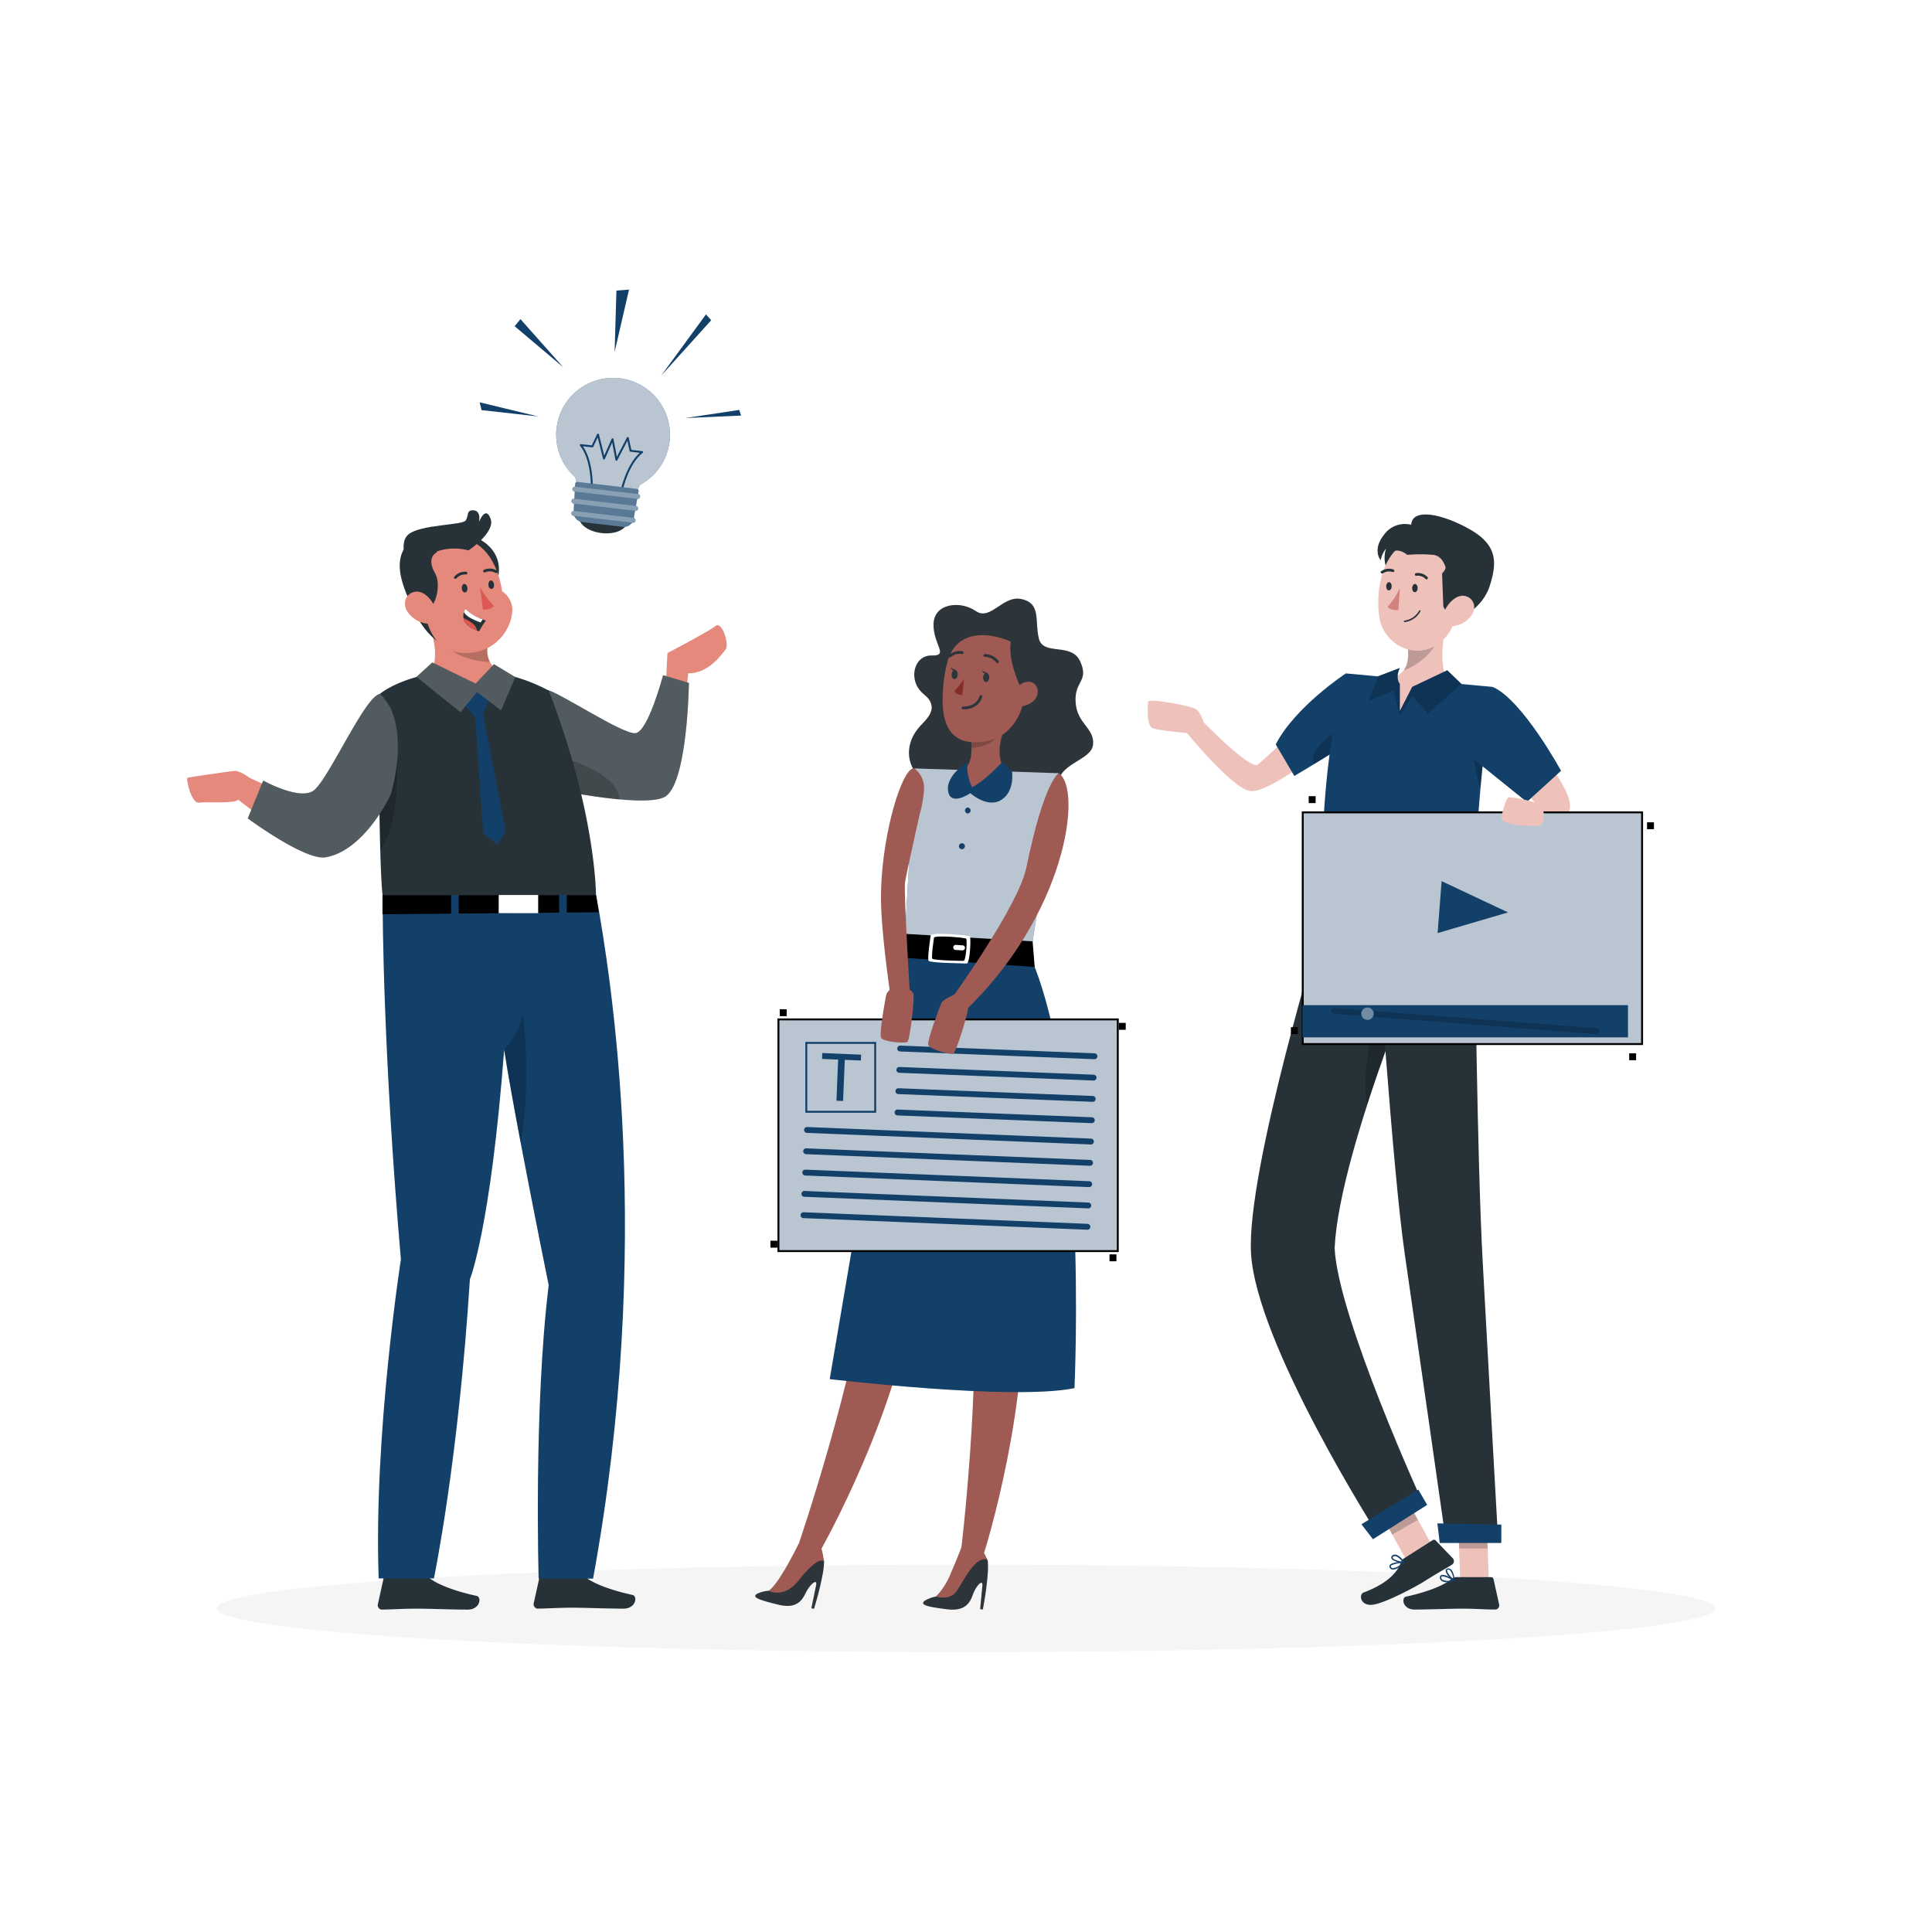 <svg class="animated" id="freepik_stories-content-team" xmlns="http://www.w3.org/2000/svg" viewBox="0 0 500 500" version="1.1" xmlns:xlink="http://www.w3.org/1999/xlink" xmlns:svgjs="http://svgjs.com/svgjs"><style>svg#freepik_stories-content-team:not(.animated) .animable {opacity: 0;}svg#freepik_stories-content-team.animated #freepik--light-bulb--inject-8 {animation: 3s Infinite  linear heartbeat;animation-delay: 0s;}            @keyframes heartbeat {                0% {                    transform: scale(1);                }                10% {                    transform: scale(1.1);                }                30% {                    transform: scale(1);                }                40% {                    transform: scale(1);                }                50% {                    transform: scale(1.1);                }                60% {                    transform: scale(1);                }                100% {                    transform: scale(1);                }            }        .animator-hidden { display: none; }</style><g id="freepik--background-complete--inject-8" class="animable animator-hidden" style="transform-origin: 250px 228.23px;"><rect y="382.4" width="500" height="0.25" style="fill: rgb(235, 235, 235); transform-origin: 250px 382.525px;" id="elurrt3a206p" class="animable"></rect><rect x="416.78" y="398.49" width="33.12" height="0.25" style="fill: rgb(235, 235, 235); transform-origin: 433.34px 398.615px;" id="elsur2g8mp0nd" class="animable"></rect><rect x="322.53" y="401.21" width="8.69" height="0.25" style="fill: rgb(235, 235, 235); transform-origin: 326.875px 401.335px;" id="elx4yls63wjah" class="animable"></rect><rect x="396.59" y="389.21" width="19.19" height="0.25" style="fill: rgb(235, 235, 235); transform-origin: 406.185px 389.335px;" id="eles7sm9924z" class="animable"></rect><rect x="52.46" y="390.89" width="43.19" height="0.25" style="fill: rgb(235, 235, 235); transform-origin: 74.055px 391.015px;" id="elhuh7q4nccp" class="animable"></rect><rect x="104.56" y="390.89" width="6.33" height="0.25" style="fill: rgb(235, 235, 235); transform-origin: 107.725px 391.015px;" id="el2erb810bqpq" class="animable"></rect><rect x="131.47" y="395.11" width="93.68" height="0.25" style="fill: rgb(235, 235, 235); transform-origin: 178.31px 395.235px;" id="el3qc99e4ns" class="animable"></rect><path d="M237,337.8H43.91a5.71,5.71,0,0,1-5.7-5.71V60.66A5.71,5.71,0,0,1,43.91,55H237a5.71,5.71,0,0,1,5.71,5.71V332.09A5.71,5.71,0,0,1,237,337.8ZM43.91,55.2a5.46,5.46,0,0,0-5.45,5.46V332.09a5.46,5.46,0,0,0,5.45,5.46H237a5.47,5.47,0,0,0,5.46-5.46V60.66A5.47,5.47,0,0,0,237,55.2Z" style="fill: rgb(235, 235, 235); transform-origin: 140.46px 196.4px;" id="el6ujl85vyik8" class="animable"></path><path d="M453.31,337.8H260.21a5.72,5.72,0,0,1-5.71-5.71V60.66A5.72,5.72,0,0,1,260.21,55h193.1A5.71,5.71,0,0,1,459,60.66V332.09A5.71,5.71,0,0,1,453.31,337.8ZM260.21,55.2a5.47,5.47,0,0,0-5.46,5.46V332.09a5.47,5.47,0,0,0,5.46,5.46h193.1a5.47,5.47,0,0,0,5.46-5.46V60.66a5.47,5.47,0,0,0-5.46-5.46Z" style="fill: rgb(235, 235, 235); transform-origin: 356.75px 196.4px;" id="el06npkeucjzjg" class="animable"></path><rect x="82.64" y="101.91" width="94.67" height="213.27" style="fill: rgb(245, 245, 245); transform-origin: 129.975px 208.545px;" id="eldhz1g3dsws" class="animable"></rect><g id="elhid2g297xe"><rect x="27.34" y="164.78" width="205.27" height="87.53" style="fill: rgb(250, 250, 250); transform-origin: 129.975px 208.545px; transform: rotate(90deg);" class="animable" id="ele7jbot7bk3r"></rect></g><rect x="128.97" y="104.88" width="2.01" height="208.3" style="fill: rgb(245, 245, 245); transform-origin: 129.975px 209.03px;" id="el3sul2x197yd" class="animable"></rect><rect x="80.46" y="99.13" width="99.04" height="10.04" style="fill: rgb(245, 245, 245); transform-origin: 129.98px 104.15px;" id="elbx0w5ofzlu" class="animable"></rect><rect x="80.46" y="110.28" width="99.04" height="1.19" style="fill: rgb(245, 245, 245); transform-origin: 129.98px 110.875px;" id="ely7yzk0ey16" class="animable"></rect><rect x="80.46" y="112.98" width="99.04" height="1.19" style="fill: rgb(245, 245, 245); transform-origin: 129.98px 113.575px;" id="elrn6oromfrm" class="animable"></rect><rect x="80.46" y="115.68" width="99.04" height="1.19" style="fill: rgb(245, 245, 245); transform-origin: 129.98px 116.275px;" id="el74olt0d7muq" class="animable"></rect><rect x="80.46" y="118.38" width="99.04" height="1.19" style="fill: rgb(245, 245, 245); transform-origin: 129.98px 118.975px;" id="elf7w2dyn9rk" class="animable"></rect><rect x="80.46" y="121.08" width="99.04" height="1.19" style="fill: rgb(245, 245, 245); transform-origin: 129.98px 121.675px;" id="elra1ezz6nrv" class="animable"></rect><rect x="80.46" y="123.78" width="99.04" height="1.19" style="fill: rgb(245, 245, 245); transform-origin: 129.98px 124.375px;" id="elv9bwf1mcsmr" class="animable"></rect><rect x="80.46" y="126.48" width="99.04" height="1.19" style="fill: rgb(245, 245, 245); transform-origin: 129.98px 127.075px;" id="elyblv3twn9l" class="animable"></rect><rect x="80.46" y="129.18" width="99.04" height="1.19" style="fill: rgb(245, 245, 245); transform-origin: 129.98px 129.775px;" id="eluravrhchzbb" class="animable"></rect><rect x="80.46" y="131.88" width="99.04" height="1.19" style="fill: rgb(245, 245, 245); transform-origin: 129.98px 132.475px;" id="el2dj3vdd9b4i" class="animable"></rect><rect x="80.46" y="134.58" width="99.04" height="1.19" style="fill: rgb(245, 245, 245); transform-origin: 129.98px 135.175px;" id="elrxumagd0ebi" class="animable"></rect><rect x="80.46" y="137.28" width="99.04" height="1.19" style="fill: rgb(245, 245, 245); transform-origin: 129.98px 137.875px;" id="elm6g0rotg9a" class="animable"></rect><rect x="80.46" y="139.98" width="99.04" height="1.19" style="fill: rgb(245, 245, 245); transform-origin: 129.98px 140.575px;" id="elt640hrxca2" class="animable"></rect><rect x="80.46" y="142.68" width="99.04" height="1.19" style="fill: rgb(245, 245, 245); transform-origin: 129.98px 143.275px;" id="el3umw3sv1tam" class="animable"></rect><rect x="80.46" y="145.38" width="99.04" height="1.19" style="fill: rgb(245, 245, 245); transform-origin: 129.98px 145.975px;" id="el136attwsxfw" class="animable"></rect><rect x="80.46" y="148.08" width="99.04" height="1.19" style="fill: rgb(245, 245, 245); transform-origin: 129.98px 148.675px;" id="el52gfqvb744w" class="animable"></rect><rect x="80.46" y="150.78" width="99.04" height="1.19" style="fill: rgb(245, 245, 245); transform-origin: 129.98px 151.375px;" id="el1ydzxbi1v6e" class="animable"></rect><rect x="80.46" y="153.48" width="99.04" height="1.19" style="fill: rgb(245, 245, 245); transform-origin: 129.98px 154.075px;" id="ela1p0dw4gug" class="animable"></rect><rect x="80.46" y="156.18" width="99.04" height="1.19" style="fill: rgb(245, 245, 245); transform-origin: 129.98px 156.775px;" id="ellp995crhqei" class="animable"></rect><rect x="194.73" y="101.91" width="94.67" height="213.27" style="fill: rgb(245, 245, 245); transform-origin: 242.065px 208.545px;" id="el7hfrtrejhe" class="animable"></rect><g id="elzdkrw1n698"><rect x="139.43" y="164.78" width="205.27" height="87.53" style="fill: rgb(250, 250, 250); transform-origin: 242.065px 208.545px; transform: rotate(90deg);" class="animable" id="eln4w66xin55"></rect></g><rect x="241.06" y="104.88" width="2.01" height="208.3" style="fill: rgb(245, 245, 245); transform-origin: 242.065px 209.03px;" id="elv5gcocpib" class="animable"></rect><rect x="192.55" y="99.13" width="99.04" height="10.04" style="fill: rgb(245, 245, 245); transform-origin: 242.07px 104.15px;" id="elcc4zaqs4mu" class="animable"></rect><rect x="192.55" y="110.28" width="99.04" height="1.19" style="fill: rgb(245, 245, 245); transform-origin: 242.07px 110.875px;" id="ele0xk20old6m" class="animable"></rect><rect x="192.55" y="112.98" width="99.04" height="1.19" style="fill: rgb(245, 245, 245); transform-origin: 242.07px 113.575px;" id="elsjaktnk9th9" class="animable"></rect><rect x="192.55" y="115.68" width="99.04" height="1.19" style="fill: rgb(245, 245, 245); transform-origin: 242.07px 116.275px;" id="elggdogy4uff" class="animable"></rect><rect x="192.55" y="118.38" width="99.04" height="1.19" style="fill: rgb(245, 245, 245); transform-origin: 242.07px 118.975px;" id="elx0exlttcrvd" class="animable"></rect><rect x="192.55" y="121.08" width="99.04" height="1.19" style="fill: rgb(245, 245, 245); transform-origin: 242.07px 121.675px;" id="elgtuws5jt94" class="animable"></rect><rect x="192.55" y="123.78" width="99.04" height="1.19" style="fill: rgb(245, 245, 245); transform-origin: 242.07px 124.375px;" id="elcq7yr17kqc" class="animable"></rect><rect x="192.55" y="126.48" width="99.04" height="1.19" style="fill: rgb(245, 245, 245); transform-origin: 242.07px 127.075px;" id="elpsylt59zwfp" class="animable"></rect><rect x="192.55" y="129.18" width="99.04" height="1.19" style="fill: rgb(245, 245, 245); transform-origin: 242.07px 129.775px;" id="elxl7vr2rdjrm" class="animable"></rect><rect x="192.55" y="131.88" width="99.04" height="1.19" style="fill: rgb(245, 245, 245); transform-origin: 242.07px 132.475px;" id="elqj82nnyydn" class="animable"></rect><rect x="192.55" y="134.58" width="99.04" height="1.19" style="fill: rgb(245, 245, 245); transform-origin: 242.07px 135.175px;" id="eltggz824wghr" class="animable"></rect><rect x="192.55" y="137.28" width="99.04" height="1.19" style="fill: rgb(245, 245, 245); transform-origin: 242.07px 137.875px;" id="elv7k3oan74v" class="animable"></rect><rect x="192.55" y="139.98" width="99.04" height="1.19" style="fill: rgb(245, 245, 245); transform-origin: 242.07px 140.575px;" id="elr6e0p7qnup" class="animable"></rect><rect x="192.55" y="142.68" width="99.04" height="1.19" style="fill: rgb(245, 245, 245); transform-origin: 242.07px 143.275px;" id="el1uov3i3ygep" class="animable"></rect><rect x="192.55" y="145.38" width="99.04" height="1.19" style="fill: rgb(245, 245, 245); transform-origin: 242.07px 145.975px;" id="ellr7x4f420zf" class="animable"></rect><rect x="192.55" y="148.08" width="99.04" height="1.19" style="fill: rgb(245, 245, 245); transform-origin: 242.07px 148.675px;" id="elv30fjsn1i1" class="animable"></rect><rect x="192.55" y="150.78" width="99.04" height="1.19" style="fill: rgb(245, 245, 245); transform-origin: 242.07px 151.375px;" id="elo24005bi4eo" class="animable"></rect><rect x="192.55" y="153.48" width="99.04" height="1.19" style="fill: rgb(245, 245, 245); transform-origin: 242.07px 154.075px;" id="el4r5ouscr4rq" class="animable"></rect><rect x="192.55" y="156.18" width="99.04" height="1.19" style="fill: rgb(245, 245, 245); transform-origin: 242.07px 156.775px;" id="el8neeq4obh4j" class="animable"></rect><rect x="306.82" y="101.91" width="94.67" height="213.27" style="fill: rgb(245, 245, 245); transform-origin: 354.155px 208.545px;" id="elkilpqxbxhon" class="animable"></rect><g id="elkrckdlfakot"><rect x="251.52" y="164.78" width="205.27" height="87.53" style="fill: rgb(250, 250, 250); transform-origin: 354.155px 208.545px; transform: rotate(90deg);" class="animable" id="elqb809zwesoo"></rect></g><rect x="353.15" y="104.88" width="2.01" height="208.3" style="fill: rgb(245, 245, 245); transform-origin: 354.155px 209.03px;" id="elltpq3c7de7q" class="animable"></rect><rect x="304.63" y="99.13" width="99.04" height="10.04" style="fill: rgb(245, 245, 245); transform-origin: 354.15px 104.15px;" id="eloxg2rnu7sd" class="animable"></rect><rect x="304.63" y="110.28" width="99.04" height="1.19" style="fill: rgb(245, 245, 245); transform-origin: 354.15px 110.875px;" id="eltd5o9tysegg" class="animable"></rect><rect x="304.63" y="112.98" width="99.04" height="1.19" style="fill: rgb(245, 245, 245); transform-origin: 354.15px 113.575px;" id="el5wfmrzwx4bf" class="animable"></rect><rect x="304.63" y="115.68" width="99.04" height="1.19" style="fill: rgb(245, 245, 245); transform-origin: 354.15px 116.275px;" id="elcgjgdcbb5r" class="animable"></rect><rect x="304.63" y="118.38" width="99.04" height="1.19" style="fill: rgb(245, 245, 245); transform-origin: 354.15px 118.975px;" id="elcndkvawwkj5" class="animable"></rect><rect x="304.63" y="121.08" width="99.04" height="1.19" style="fill: rgb(245, 245, 245); transform-origin: 354.15px 121.675px;" id="elq3h9t4791i" class="animable"></rect><rect x="304.63" y="123.78" width="99.04" height="1.19" style="fill: rgb(245, 245, 245); transform-origin: 354.15px 124.375px;" id="el0obw55dbznyl" class="animable"></rect><rect x="304.63" y="126.48" width="99.04" height="1.19" style="fill: rgb(245, 245, 245); transform-origin: 354.15px 127.075px;" id="el3qqch09ap1e" class="animable"></rect><rect x="304.63" y="129.18" width="99.04" height="1.19" style="fill: rgb(245, 245, 245); transform-origin: 354.15px 129.775px;" id="elklzdvy79jqn" class="animable"></rect><rect x="304.63" y="131.88" width="99.04" height="1.19" style="fill: rgb(245, 245, 245); transform-origin: 354.15px 132.475px;" id="elm7zysqyqcni" class="animable"></rect><rect x="304.63" y="134.58" width="99.04" height="1.19" style="fill: rgb(245, 245, 245); transform-origin: 354.15px 135.175px;" id="ellgmb9xnxpz" class="animable"></rect><rect x="304.63" y="137.28" width="99.04" height="1.19" style="fill: rgb(245, 245, 245); transform-origin: 354.15px 137.875px;" id="elx5z21tsxrpr" class="animable"></rect><rect x="304.63" y="139.98" width="99.04" height="1.19" style="fill: rgb(245, 245, 245); transform-origin: 354.15px 140.575px;" id="eli5e5h0h47xf" class="animable"></rect><rect x="304.63" y="142.68" width="99.04" height="1.19" style="fill: rgb(245, 245, 245); transform-origin: 354.15px 143.275px;" id="elha1yoqtic9o" class="animable"></rect><rect x="304.63" y="145.38" width="99.04" height="1.19" style="fill: rgb(245, 245, 245); transform-origin: 354.15px 145.975px;" id="elcei3ldoyp4c" class="animable"></rect><rect x="304.63" y="148.08" width="99.04" height="1.19" style="fill: rgb(245, 245, 245); transform-origin: 354.15px 148.675px;" id="eljmdm2cnlr7" class="animable"></rect><rect x="304.63" y="150.78" width="99.04" height="1.19" style="fill: rgb(245, 245, 245); transform-origin: 354.15px 151.375px;" id="elkqix9nu8i0d" class="animable"></rect><rect x="304.63" y="153.48" width="99.04" height="1.19" style="fill: rgb(245, 245, 245); transform-origin: 354.15px 154.075px;" id="el3mhty6skel8" class="animable"></rect><rect x="304.63" y="156.18" width="99.04" height="1.19" style="fill: rgb(245, 245, 245); transform-origin: 354.15px 156.775px;" id="eloi0z41x9uss" class="animable"></rect><path d="M150.31,277.42h12.47v-.83c0-1.63-1.83-2.93-4-2.84l-4.88.2c-2,.08-3.59,1.33-3.59,2.84Z" style="fill: rgb(240, 240, 240); transform-origin: 156.545px 275.583px;" id="elia1vqhot2s" class="animable"></path><path d="M185,277.84h16.49l2.63-23a1.62,1.62,0,0,0-1.62-1.54H191.45a1.62,1.62,0,0,0-1.61,1.54Z" style="fill: rgb(230, 230, 230); transform-origin: 194.56px 265.57px;" id="el0kqt5o0mqoq" class="animable"></path><path d="M159.82,219.4h4.12l4.63,43.5h-4.12a1.42,1.42,0,0,1-1.37-1.24l-4.36-41A1.09,1.09,0,0,1,159.82,219.4Z" style="fill: rgb(230, 230, 230); transform-origin: 163.638px 241.15px;" id="elign0xefa3yq" class="animable"></path><path d="M166.19,262.9h61.72a1.09,1.09,0,0,0,1.1-1.24l-4.36-41a1.43,1.43,0,0,0-1.37-1.24H161.56a1.09,1.09,0,0,0-1.1,1.24l4.36,41A1.42,1.42,0,0,0,166.19,262.9Z" style="fill: rgb(235, 235, 235); transform-origin: 194.735px 241.16px;" id="elfuv11dvkx8t" class="animable"></path><path d="M167.34,258.88h58.2a1,1,0,0,0,1-1.08L222.7,222a1.24,1.24,0,0,0-1.19-1.08h-58.2a1,1,0,0,0-1,1.08l3.81,35.79A1.23,1.23,0,0,0,167.34,258.88Z" style="fill: rgb(250, 250, 250); transform-origin: 194.425px 239.9px;" id="eldlthwbqq7p" class="animable"></path><g id="elsqt66m9558"><rect x="183.49" y="276.05" width="22.08" height="1.79" rx="0.88" style="fill: rgb(230, 230, 230); transform-origin: 194.53px 276.945px; transform: rotate(180deg);" class="animable" id="eliybq3enjfjg"></rect></g><g id="el6pinjb5ikgc"><rect x="105.41" y="277.32" width="50.24" height="7.58" style="fill: rgb(230, 230, 230); transform-origin: 130.53px 281.11px; transform: rotate(180deg);" class="animable" id="el2mcl5f9xrk2"></rect></g><path d="M245.42,382h1.25a.3.3,0,0,0,.29-.29l2-96.79h-5.8l2,96.79A.29.29,0,0,0,245.42,382Z" style="fill: rgb(230, 230, 230); transform-origin: 246.06px 333.46px;" id="eldp2bmmlhcor" class="animable"></path><polygon points="290.13 381.98 293.03 381.98 284.85 284.9 279.06 284.9 290.13 381.98" style="fill: rgb(240, 240, 240); transform-origin: 286.045px 333.44px;" id="elkymo19pvmt" class="animable"></polygon><polygon points="103.45 381.98 103.45 381.98 114.56 284.9 108.76 284.9 100.58 381.98 103.45 381.98" style="fill: rgb(230, 230, 230); transform-origin: 107.57px 333.44px;" id="elu7jy4w01vuj" class="animable"></polygon><g id="elup747vlbrrj"><rect x="141.32" y="277.32" width="146.88" height="7.58" style="fill: rgb(245, 245, 245); transform-origin: 214.76px 281.11px; transform: rotate(180deg);" class="animable" id="elgl8cytyoznd"></rect></g><polygon points="145.91 381.98 149.24 381.98 149.24 381.98 150.47 284.9 144.68 284.9 145.91 381.98" style="fill: rgb(240, 240, 240); transform-origin: 147.575px 333.44px;" id="eltrnw1zygdcn" class="animable"></polygon><path d="M211.83,276h1.54a.29.29,0,0,0,.29-.29V274a.29.29,0,0,0-.29-.29h-1.11a.29.29,0,0,0-.28.22l-.44,1.62A.3.3,0,0,0,211.83,276Z" style="fill: rgb(245, 245, 245); transform-origin: 212.579px 274.856px;" id="elp440pmxt" class="animable"></path><path d="M209.7,276h1.54a.29.29,0,0,0,.29-.29V274a.29.29,0,0,0-.29-.29h-1.1a.3.3,0,0,0-.29.22l-.43,1.62A.29.29,0,0,0,209.7,276Z" style="fill: rgb(245, 245, 245); transform-origin: 210.45px 274.856px;" id="elwi1dds0fq7" class="animable"></path><path d="M207.57,276h1.54a.29.29,0,0,0,.3-.29V274a.29.29,0,0,0-.3-.29H208a.31.31,0,0,0-.29.22l-.43,1.62A.29.29,0,0,0,207.57,276Z" style="fill: rgb(245, 245, 245); transform-origin: 208.319px 274.857px;" id="el7yq0e8w2lt" class="animable"></path><path d="M205.45,276H207a.29.29,0,0,0,.29-.29V274a.29.29,0,0,0-.29-.29h-1.11a.29.29,0,0,0-.28.22l-.44,1.62A.29.29,0,0,0,205.45,276Z" style="fill: rgb(245, 245, 245); transform-origin: 206.205px 274.856px;" id="elt8h3g0yv7nb" class="animable"></path><path d="M203.32,276h1.54a.29.29,0,0,0,.29-.29V274a.29.29,0,0,0-.29-.29h-1.11a.3.3,0,0,0-.28.22l-.43,1.62A.29.29,0,0,0,203.32,276Z" style="fill: rgb(245, 245, 245); transform-origin: 204.07px 274.856px;" id="el09zhzmpcvo53" class="animable"></path><path d="M201.19,276h1.54a.29.29,0,0,0,.3-.29V274a.29.29,0,0,0-.3-.29h-1.1a.3.3,0,0,0-.29.22l-.43,1.62A.29.29,0,0,0,201.19,276Z" style="fill: rgb(245, 245, 245); transform-origin: 201.945px 274.856px;" id="el1bsnmc9nind" class="animable"></path><path d="M199.07,276h1.54a.29.29,0,0,0,.29-.29V274a.29.29,0,0,0-.29-.29H199.5a.29.29,0,0,0-.28.22l-.44,1.62A.29.29,0,0,0,199.07,276Z" style="fill: rgb(245, 245, 245); transform-origin: 199.814px 274.857px;" id="elcf8u0ioa8c" class="animable"></path><path d="M196.94,276h1.54a.29.29,0,0,0,.29-.29V274a.29.29,0,0,0-.29-.29h-1.11a.29.29,0,0,0-.28.22l-.43,1.62A.29.29,0,0,0,196.94,276Z" style="fill: rgb(245, 245, 245); transform-origin: 197.69px 274.856px;" id="elxe07r4d11f" class="animable"></path><path d="M194.81,276h1.54a.3.3,0,0,0,.3-.29V274a.3.3,0,0,0-.3-.29h-1.1a.3.3,0,0,0-.29.22l-.43,1.62A.29.29,0,0,0,194.81,276Z" style="fill: rgb(245, 245, 245); transform-origin: 195.565px 274.856px;" id="elpqr023xqee" class="animable"></path><path d="M192.69,276h1.53a.29.29,0,0,0,.3-.29V274a.29.29,0,0,0-.3-.29h-1.1a.29.29,0,0,0-.28.22l-.44,1.62A.29.29,0,0,0,192.69,276Z" style="fill: rgb(245, 245, 245); transform-origin: 193.434px 274.857px;" id="elev88edqyqml" class="animable"></path><path d="M190.56,276h1.54a.29.29,0,0,0,.29-.29V274a.29.29,0,0,0-.29-.29H191a.29.29,0,0,0-.28.22l-.44,1.62A.3.3,0,0,0,190.56,276Z" style="fill: rgb(245, 245, 245); transform-origin: 191.315px 274.855px;" id="elxg6w8oivwwa" class="animable"></path><path d="M188.43,276H190a.29.29,0,0,0,.29-.29V274a.29.29,0,0,0-.29-.29h-1.1a.3.3,0,0,0-.29.22l-.43,1.62A.29.29,0,0,0,188.43,276Z" style="fill: rgb(245, 245, 245); transform-origin: 189.211px 274.855px;" id="el4jxor9ztguf" class="animable"></path><path d="M186.31,276h1.53a.29.29,0,0,0,.3-.29V274a.29.29,0,0,0-.3-.29h-1.1a.29.29,0,0,0-.28.22l-.44,1.62A.29.29,0,0,0,186.31,276Z" style="fill: rgb(245, 245, 245); transform-origin: 187.054px 274.857px;" id="el2cb80hmnruh" class="animable"></path><path d="M184.18,276h1.54a.29.29,0,0,0,.29-.29V274a.29.29,0,0,0-.29-.29h-1.11a.29.29,0,0,0-.28.22l-.44,1.62A.3.3,0,0,0,184.18,276Z" style="fill: rgb(245, 245, 245); transform-origin: 184.929px 274.856px;" id="el61d4y5t70ql" class="animable"></path><path d="M182.05,276h1.54a.29.29,0,0,0,.29-.29V274a.29.29,0,0,0-.29-.29h-1.1a.3.3,0,0,0-.29.22l-.43,1.62A.29.29,0,0,0,182.05,276Z" style="fill: rgb(245, 245, 245); transform-origin: 182.8px 274.856px;" id="el23gtr54tqag" class="animable"></path><g id="el7fwpmfaqs9h"><rect x="180.5" y="274.85" width="34.41" height="2.56" style="fill: rgb(235, 235, 235); transform-origin: 197.705px 276.13px; transform: rotate(180deg);" class="animable" id="el9gbsp0tsmd"></rect></g><g id="el2875o5jrnov"><path d="M279.36,311.84h62.46a0,0,0,0,1,0,0V315a5,5,0,0,1-5,5H284.36a5,5,0,0,1-5-5v-3.12A0,0,0,0,1,279.36,311.84Z" style="fill: rgb(224, 224, 224); transform-origin: 310.59px 315.92px; transform: rotate(180deg);" class="animable" id="elr2jf3r8e8cd"></path></g><path d="M339.79,366.18l-20-2V336.09h-7.93v28.12l-20.09,2a3.9,3.9,0,0,0-3.52,3.88v3H343.3v-3A3.9,3.9,0,0,0,339.79,366.18Z" style="fill: rgb(224, 224, 224); transform-origin: 315.775px 354.59px;" id="el90h7lf5v3to" class="animable"></path><path d="M295.54,376.79a5.19,5.19,0,1,1-5.19-5.18A5.19,5.19,0,0,1,295.54,376.79Z" style="fill: rgb(224, 224, 224); transform-origin: 290.35px 376.8px;" id="elh0o5suvyk5h" class="animable"></path><path d="M336,376.79a5.19,5.19,0,1,0,5.19-5.18A5.19,5.19,0,0,0,336,376.79Z" style="fill: rgb(224, 224, 224); transform-origin: 341.19px 376.8px;" id="elohdz2g96p0p" class="animable"></path><path d="M310.48,317.08h10.66a0,0,0,0,1,0,0V338a4.13,4.13,0,0,1-4.13,4.13h-2.4a4.13,4.13,0,0,1-4.13-4.13V317.08A0,0,0,0,1,310.48,317.08Z" style="fill: rgb(230, 230, 230); transform-origin: 315.81px 329.605px;" id="elaia9h1adp3r" class="animable"></path><path d="M305.27,312.36a345.4,345.4,0,0,0,10.31-73.31,10.29,10.29,0,0,1,10.29-9.9h18.47a10.29,10.29,0,0,1,10.3,10.25c.07,16.82-1.1,51.21-10.59,79.16l-35.14-1.3A3.9,3.9,0,0,1,305.27,312.36Z" style="fill: rgb(235, 235, 235); transform-origin: 329.891px 273.855px;" id="el2tll3keppt9" class="animable"></path><path d="M310.24,316.68a363.09,363.09,0,0,0,11.05-76.43,9.49,9.49,0,0,1,9.49-9.13h17a9.51,9.51,0,0,1,9.51,9.45c.06,15.52-1,50.33-9.77,76.11Z" style="fill: rgb(230, 230, 230); transform-origin: 333.766px 273.9px;" id="el3yvsb39pack" class="animable"></path><path d="M317.54,292.16s-20.23-4.09-39.77-2.11S287,317.57,287,317.57h4s-15.22-16.19-14.37-20.22,39.19,1.28,39.19,1.28Z" style="fill: rgb(230, 230, 230); transform-origin: 294.254px 303.539px;" id="elmjxdjqq7yjo" class="animable"></path><path d="M347.55,316.68H314.4a362.82,362.82,0,0,0,11.06-76.43,9.49,9.49,0,0,1,9.49-9.13h12.86a9.5,9.5,0,0,1,9.51,9.46C357.38,256.09,356.3,290.9,347.55,316.68Z" style="fill: rgb(224, 224, 224); transform-origin: 335.861px 273.9px;" id="elrun2hfej8xs" class="animable"></path><g id="elsyr6rblxzt"><rect x="277.13" y="315.9" width="71.08" height="4.06" rx="2" style="fill: rgb(224, 224, 224); transform-origin: 312.67px 317.93px; transform: rotate(-180deg);" class="animable" id="elkwstt3irc4p"></rect></g><path d="M93.73,362.1a2.38,2.38,0,0,0-1.91-3.42,5.15,5.15,0,0,0-1.62-5.59,1.23,1.23,0,0,0-.71-.31,1.32,1.32,0,0,0-.75.34l-4.47,3.21a2.65,2.65,0,0,0-.89.87c-.91,1.77,2.38,4,1,5.5-.39.42-1,.51-1.5.81-1.07.67-1.19,2.13-1.69,3.28s-2.22,2-2.89,1c.49-1.11-1-2.06-2.19-2.2s-2.45-.2-3.11-1.33c-1.71,1.49-5.52-2.66-5.43-4.34a3.3,3.3,0,0,0-2.66,2.73,19.35,19.35,0,0,0-.14,4.17c0,2.71-.92,5.37-.87,8.08,0,2.11.85,4.45,2.78,5.3a7.21,7.21,0,0,0,3,.4l22-.14a3.22,3.22,0,0,0,1.54-.26c1-.51,1.21-1.82,1.3-2.93q.58-7.17,1.18-14.34Z" style="fill: rgb(224, 224, 224); transform-origin: 79.799px 366.701px;" id="el2ww55dj1ezj" class="animable"></path><path d="M95,338.86H60.89l.28,3.44.2,2.47.52,6.4.3,3.68.39,4.9.17,2.1,0,.63L63,365l.27,3.38.17,2.1.17,2.13.2,2.47L64,376.9l.16,2.1.08.92H95.53l.07-.92.17-2.09.16-1.89.2-2.46.17-2.13.17-2.1.27-3.39.2-2.46,0-.63.17-2.1.4-4.9.3-3.67.51-6.41.2-2.47.28-3.44Zm2,2.26h0l-.65-.66h.71Zm-.16,2.09-.07.83-3,3.06-3.51-3.5,3.14-3.14h.74ZM96,354.13l-2.23,2.24-3.51-3.51,3.51-3.49,2.42,2.42Zm-32.47-2.34h0L66,349.37l3.51,3.49L66,356.37l-2.22-2.24Zm29.11-3.56-3.51,3.5-3.5-3.5,3.5-3.5Zm-5.51-7.77h4l-2,2Zm.86,12.4-3.49,3.51L81,352.86l3.51-3.49ZM76.37,357.5l3.5-3.5,3.5,3.5-3.5,3.5Zm2.37,4.63-3.51,3.51-3.49-3.5,3.5-3.5Zm5.77-3.49,3.49,3.5-3.49,3.5L81,362.13Zm-4.64-6.91-3.5-3.5,3.5-3.5,3.5,3.5Zm-1.13,1.13-3.5,3.51-3.5-3.51,3.5-3.49Zm-8.14-1.13-3.5-3.5,3.5-3.5,3.5,3.5Zm0,2.27,3.5,3.5L70.6,361l-3.5-3.5Zm3.5,12.77-3.5,3.5-3.5-3.5,3.5-3.5Zm1.13,1.13,3.51,3.51-3.5,3.5-3.5-3.5Zm1.14-1.13,3.5-3.5,3.5,3.5-3.5,3.5Zm8.14,1.13L88,371.41l-3.49,3.5L81,371.41Zm4.63,4.64,3.51,3.5-2.27,2.27H87.91L85.64,376Zm-3.5-5.77,3.5-3.5,3.51,3.5-3.51,3.5Zm0-9.27,3.5-3.5,3.51,3.5L89.14,361ZM88,343.6l-3.49,3.5L81,343.6l3.14-3.14h.74Zm-8.13-1.14-2-2h4Zm-1.13,1.14-3.5,3.5-3.5-3.5,3.13-3.14h.74Zm-6.14-3.14-2,2-2-2Zm-6.27,0,3.14,3.14L66,347.1l-3-3.06-.07-.83,2.75-2.75Zm-3,0-.65.65h0l0-.65Zm-.21,6.05,1.71,1.72-1.46,1.46Zm.95,11.75-.13-1.66h0l.89.9-.76.76Zm.17,2.11L66,358.64l3.51,3.5L66,365.64l-1.41-1.42Zm.52,6.48v-.16l.08.08-.07.08Zm.61,7.46-.44-5.37,1-1,3.51,3.51L66,374.9l-.59-.59Zm.32,4-.06-.8.33-.34,1.14,1.14ZM67.1,376l3.5-3.5,3.5,3.5-2.27,2.27H69.36Zm7,2.27,1.14-1.14,1.14,1.14Zm4.54,0L76.37,376l3.5-3.5,3.5,3.5-2.26,2.27Zm4.73,0,1.14-1.14,1.14,1.14Zm10.68,0H92.64l1.14-1.14.33.34Zm.33-4-.6.59-3.51-3.49,3.51-3.51,1,1Zm.62-7.62,0,.16-.07-.08.09-.08Zm.2-2.47-1.42,1.42-3.51-3.5,3.51-3.5,1.73,1.73Zm.48-6-.77-.77.9-.9Zm.95-11.76-.26,3.19-1.46-1.47,1.72-1.72Z" style="fill: rgb(230, 230, 230); transform-origin: 79.845px 359.39px;" id="el0uaf8wsn8nkf" class="animable"></path><g id="elmvquu093gda"><rect x="58.7" y="337.43" width="42.34" height="4.46" rx="1.64" style="fill: rgb(240, 240, 240); transform-origin: 79.87px 339.66px; transform: rotate(180deg);" class="animable" id="el88xsj2zxvva"></rect></g><rect x="61.76" y="377.52" width="36.23" height="4.46" rx="1.64" style="fill: rgb(240, 240, 240); transform-origin: 79.875px 379.75px;" id="elo4qgnxjcfx" class="animable"></rect><path d="M408.06,346l10.64-30.64S404,326.32,404.05,314.2s6.72-2.7,9-7.18-6.54-4.43-3.44-11.22,11.92,3.64,13.48-2.37,4-9.07,10.46-8.53c0,0,3.47,7.91-.79,13.62s10.52,1.14,9,6.89-6.43,10.77-8.6,6.72-4.93,3.71-1.22,5.71-4.85,10.66-6.73,6.12a47.45,47.45,0,0,0-4.83-8.58l-9.8,32.78Z" style="fill: rgb(235, 235, 235); transform-origin: 422.96px 316.5px;" id="elwty7v66xilc" class="animable"></path><path d="M397.11,346.3l-12-19.59s11.86,5.33,10-3-5.06-.86-7.32-3.61,3.85-4.05.68-8.28-7.69,4.32-9.68.4-4.17-5.67-8.53-4.33c0,0-1.2,6,2.6,9.31s-7.1,2.38-5.19,6.13,6.07,6.48,7,3.35,4,1.82,1.71,3.77,5,6.64,5.58,3.21a33.84,33.84,0,0,1,2.05-6.66l11.73,21.2Z" style="fill: rgb(230, 230, 230); transform-origin: 382.277px 327.822px;" id="el6g3afmuqmrj" class="animable"></path><path d="M405.18,346.49l-5.49-31.56s12.64,13,14.47,1.17-6.12-3.71-7.64-8.44,7.08-3.28,5.13-10.39-12.19,1.65-12.75-4.46-2.5-9.49-8.84-10c0,0-4.65,7.16-1.41,13.41s-10.44-.57-9.89,5.28,4.56,11.52,7.32,7.92,4.22,4.4.28,5.76,3,11.16,5.59,7a47.22,47.22,0,0,1,6.07-7.6l4.34,33.52Z" style="fill: rgb(245, 245, 245); transform-origin: 396.588px 315.455px;" id="elcd5qq5cs2g" class="animable"></path><path d="M412,382H393.14a2.5,2.5,0,0,1-2.49-2.34l-2-32.5a2.49,2.49,0,0,1,2.49-2.64H414a2.49,2.49,0,0,1,2.48,2.64l-2,32.5A2.5,2.5,0,0,1,412,382Z" style="fill: rgb(235, 235, 235); transform-origin: 402.565px 363.26px;" id="el0bouzdegy8bh" class="animable"></path><rect x="386.18" y="343.17" width="32.52" height="4.99" rx="2.48" style="fill: rgb(245, 245, 245); transform-origin: 402.44px 345.665px;" id="el2bgt26deqb7" class="animable"></rect></g><g id="freepik--Shadow--inject-8" class="animable" style="transform-origin: 250px 416.24px;"><ellipse id="freepik--path--inject-8" cx="250" cy="416.24" rx="193.89" ry="11.32" style="fill: rgb(245, 245, 245); transform-origin: 250px 416.24px;" class="animable"></ellipse></g><g id="freepik--light-bulb--inject-8" class="animable" style="transform-origin: 157.965px 106.493px;"><path d="M173.28,114.24a14.72,14.72,0,1,0-24.42,9.26l.46,1.73,2.42.29,10.64,1.24,2.43.29.84-1.59A14.67,14.67,0,0,0,173.28,114.24Z" style="fill: #134069; transform-origin: 158.661px 112.424px;" id="elu5opxkde9h" class="animable"></path><g id="elxcig992lrcq"><path d="M173.28,114.24a14.72,14.72,0,1,0-24.42,9.26l.46,1.73,2.42.29,10.64,1.24,2.43.29.84-1.59A14.67,14.67,0,0,0,173.28,114.24Z" style="fill: rgb(255, 255, 255); opacity: 0.7; transform-origin: 158.661px 112.424px;" class="animable" id="el1sqv62n4kpch"></path></g><path d="M160.9,126.82s1.53-6.95,5.28-9.82l-3-.35-.71-3.31L159.53,119l-1-5.33-2.22,5-1.55-6.2-1.46,3.06-3-.35c3,3.65,2.87,10.76,2.87,10.76" style="fill: none; stroke: #134069; stroke-linecap: round; stroke-linejoin: round; stroke-width: 0.5px; transform-origin: 158.24px 119.645px;" id="elytbj69em6o" class="animable"></path><path d="M162.22,135.23c-.22,1.9-3.15,3.13-6.54,2.73s-6-2.26-5.73-4.17,3.15-3.12,6.54-2.73S162.44,133.32,162.22,135.23Z" style="fill: rgb(38, 50, 56); transform-origin: 156.082px 134.511px;" id="elia6z0pixnh" class="animable"></path><path d="M161.15,136.34l-10.42-1.22a2.57,2.57,0,0,1-2.28-2.71l.41-7.22a.5.5,0,0,1,.55-.46l15.42,1.81a.49.49,0,0,1,.43.57L164,134.23A2.57,2.57,0,0,1,161.15,136.34Z" style="fill: #134069; transform-origin: 156.856px 130.544px;" id="elrqmx9uy83xf" class="animable"></path><g id="eln2qda6l3uk"><path d="M161.15,136.34l-10.42-1.22a2.57,2.57,0,0,1-2.28-2.71l.41-7.22a.5.5,0,0,1,.55-.46l15.42,1.81a.49.49,0,0,1,.43.57L164,134.23A2.57,2.57,0,0,1,161.15,136.34Z" style="fill: rgb(255, 255, 255); opacity: 0.3; transform-origin: 156.856px 130.544px;" class="animable" id="elbe5fer54n9"></path></g><path d="M148.69,127.23l16.27,1.9a.65.65,0,0,0,.15-1.29l-16.27-1.9a.65.65,0,0,0-.15,1.29Z" style="fill: #134069; transform-origin: 156.9px 127.535px;" id="elubmt0iyvyrn" class="animable"></path><path d="M164.57,130.92l-15.92-1.86a.65.65,0,1,0-.15,1.29l15.92,1.86a.64.64,0,0,0,.72-.57A.64.64,0,0,0,164.57,130.92Z" style="fill: #134069; transform-origin: 156.521px 130.634px;" id="elwsz16l8lp6p" class="animable"></path><path d="M163.91,134l-15.32-1.79a.65.65,0,0,0-.72.57.66.66,0,0,0,.57.73l15.32,1.79a.66.66,0,0,0,.72-.57A.67.67,0,0,0,163.91,134Z" style="fill: #134069; transform-origin: 156.175px 133.755px;" id="eldfi688iw3z9" class="animable"></path><g id="elhte3waz8jqu"><g style="opacity: 0.5; transform-origin: 156.761px 130.621px;" class="animable" id="elw6shzee7zs"><path d="M148.69,127.23l16.27,1.9a.65.65,0,0,0,.15-1.29l-16.27-1.9a.65.65,0,0,0-.15,1.29Z" style="fill: rgb(255, 255, 255); transform-origin: 156.9px 127.535px;" id="elduknmr4i8qm" class="animable"></path><path d="M164.57,130.92l-15.92-1.86a.65.65,0,1,0-.15,1.29l15.92,1.86a.64.64,0,0,0,.72-.57A.64.64,0,0,0,164.57,130.92Z" style="fill: rgb(255, 255, 255); transform-origin: 156.521px 130.634px;" id="elqm8m7mkmch" class="animable"></path><path d="M163.91,134l-15.32-1.79a.65.65,0,0,0-.72.57.66.66,0,0,0,.57.73l15.32,1.79a.66.66,0,0,0,.72-.57A.67.67,0,0,0,163.91,134Z" style="fill: rgb(255, 255, 255); transform-origin: 156.175px 133.755px;" id="elb1gjaho1c6f" class="animable"></path></g></g><polygon points="159.06 91.08 159.53 75.2 162.79 74.95 159.06 91.08" style="fill: #134069; transform-origin: 160.925px 83.015px;" id="elmnypkzagzph" class="animable"></polygon><polygon points="171.07 97.26 182.71 81.36 184.06 82.88 171.07 97.26" style="fill: #134069; transform-origin: 177.565px 89.31px;" id="el90p2jzflt7" class="animable"></polygon><polygon points="177.38 108.19 191.31 106.09 191.8 107.55 177.38 108.19" style="fill: #134069; transform-origin: 184.59px 107.14px;" id="elmawex6wk06" class="animable"></polygon><polygon points="145.77 95.05 134.69 82.59 133.19 84.42 145.77 95.05" style="fill: #134069; transform-origin: 139.48px 88.82px;" id="elfhc4ev7917m" class="animable"></polygon><polygon points="139.29 107.78 124.13 104.12 124.63 106.14 139.29 107.78" style="fill: #134069; transform-origin: 131.71px 105.95px;" id="eltbnn3wiz0mj" class="animable"></polygon></g><g id="freepik--character-3--inject-8" class="animable" style="transform-origin: 362.566px 274.848px;"><g id="freepik--group--inject-8" class="animable" style="transform-origin: 362.566px 274.848px;"><path d="M338.2,186.49l-12.63,11.35c-2,1.77-15.53-12.39-15.53-12.39l-3.72,3.22S319,204.4,323.7,204.74s17.76-10,17.76-10Z" style="fill: rgb(238, 193, 187); transform-origin: 323.89px 195.099px;" id="elot8lvufgr18" class="animable"></path><path d="M330.16,192.65l4.81,8.17,5-3,8.36-5.12V174.26S335.19,182.87,330.16,192.65Z" style="fill: #134069; transform-origin: 339.245px 187.54px;" id="elevmly749s6i" class="animable"></path><g id="elis2h3mt7jhd"><path d="M340,197.77l8.36-5.12v-.12c-.58-2.22-1.07-4-1.07-4S338.55,192.68,340,197.77Z" style="opacity: 0.2; isolation: isolate; transform-origin: 344.099px 193.15px;" class="animable" id="el0hexljgzhn9"></path></g><path d="M400.08,196.8s7.09,8.48,6.17,12.64-7.15,6.5-7.15,6.5L392,215.3s6-4.31,6-5.86-4.45-5.75-4.45-5.75Z" style="fill: rgb(238, 193, 187); transform-origin: 399.166px 206.37px;" id="eli67gk485d8d" class="animable"></path><path d="M342.24,238.64l39.4,2.76a371.62,371.62,0,0,1,1.53-37.65q.33-3.62.66-6.84c1.23-11.61,2.49-19.15,2.49-19.15l-.12,0-37.89-3.48C340.41,201.27,342.24,238.64,342.24,238.64Z" style="fill: #134069; transform-origin: 364.188px 207.84px;" id="elcbttmdhebls" class="animable"></path><polygon points="370.82 400.33 364.18 404.15 356.21 389.7 362.85 385.88 370.82 400.33" style="fill: rgb(238, 193, 187); transform-origin: 363.515px 395.015px;" id="elmkm6pso6fl" class="animable"></polygon><path d="M363.37,403.3l7.38-4.7a.62.62,0,0,1,.8.07L376,403.3a1.1,1.1,0,0,1-.12,1.56l-.19.13c-2.57,1.58-4,2.29-7.18,4.33-2,1.25-10.34,5.75-13.43,6s-3.44-2.71-2.18-3.18c6.35-2.37,8.82-5.39,9.63-7.77A2.05,2.05,0,0,1,363.37,403.3Z" style="fill: rgb(38, 50, 56); transform-origin: 364.243px 406.91px;" id="els8cthihu6ek" class="animable"></path><g id="elqmnyob60h6"><polygon points="362.85 385.88 356.21 389.7 360.32 397.15 366.97 393.33 362.85 385.88" style="opacity: 0.2; isolation: isolate; transform-origin: 361.59px 391.515px;" class="animable" id="eloscnuefobqa"></polygon></g><path d="M342.25,238.65s-19.69,64.23-18.49,85.65c1.3,23.49,32.88,72.9,32.88,72.9l11.9-7.52S346.24,341,345.4,323c1.23-26.08,25.37-82.29,25.37-82.29Z" style="fill: rgb(38, 50, 56); transform-origin: 347.239px 317.925px;" id="el9nbjq63xcwb" class="animable"></path><g id="ell3ysyabxlq"><path d="M361.56,256.12c-6.57,4-9.18,21.18-7.79,29.89,3.56-11,7.62-21.9,10.87-30.24A3.1,3.1,0,0,0,361.56,256.12Z" style="opacity: 0.2; isolation: isolate; transform-origin: 359.024px 270.761px;" class="animable" id="el1j1r0eqx3gq"></path></g><polygon points="355.32 398.35 369.35 389.46 367.05 385.5 352.34 394.48 355.32 398.35" style="fill: #134069; transform-origin: 360.845px 391.925px;" id="elr1f4ov6fmh" class="animable"></polygon><path d="M361.85,405.73a2.42,2.42,0,0,1-1.44.48.93.93,0,0,1-.76-.56.55.55,0,0,1,0-.58c.52-.81,3.32-.94,3.64-.94a.14.14,0,0,1,.15.1.17.17,0,0,1,0,.19A10.15,10.15,0,0,1,361.85,405.73Zm-1.71-.66a.59.59,0,0,0-.18.17.2.2,0,0,0,0,.23.6.6,0,0,0,.51.39,3.89,3.89,0,0,0,2.37-1.35A7.58,7.58,0,0,0,360.14,405.07Z" style="fill: #134069; transform-origin: 361.518px 405.17px;" id="elfqovzs33w05" class="animable"></path><path d="M363.39,404.46h-.09c-.87.09-3-.44-3.22-1.21a.6.6,0,0,1,.27-.69,1,1,0,0,1,.76-.23c1.1.1,2.29,1.78,2.33,1.88a.15.15,0,0,1,0,.18A.18.18,0,0,1,363.39,404.46Zm-2.77-1.65-.06.05c-.19.15-.15.24-.14.29.15.45,1.58.94,2.52,1-.38-.47-1.19-1.37-1.88-1.43a.67.67,0,0,0-.44.1Z" style="fill: #134069; transform-origin: 361.762px 403.397px;" id="elsytnegkk5f" class="animable"></path><polygon points="385.3 409.02 377.91 409.02 377.3 391.91 384.7 391.91 385.3 409.02" style="fill: rgb(238, 193, 187); transform-origin: 381.3px 400.465px;" id="el6kkqpx68zr6" class="animable"></polygon><path d="M376.89,408.16h9a.67.67,0,0,1,.63.51l1.46,6.58a1.09,1.09,0,0,1-.84,1.29,1,1,0,0,1-.24,0c-2.91,0-5-.22-8.67-.22-2.24,0-9,.23-12.12.23s-3.5-3.06-2.23-3.34c5.69-1.24,10-3,11.8-4.6A1.83,1.83,0,0,1,376.89,408.16Z" style="fill: rgb(38, 50, 56); transform-origin: 375.601px 412.355px;" id="el0u23imbygje" class="animable"></path><g id="eld46spcfn6lf"><polygon points="384.7 391.92 377.3 391.92 377.62 400.74 385.01 400.74 384.7 391.92" style="opacity: 0.2; isolation: isolate; transform-origin: 381.155px 396.33px;" class="animable" id="elq51k5hlgpbl"></polygon></g><path d="M375.36,177.1c-1.6,1.45-9.89,2.39-9.89,2.39l-3.19,4.81-1.51-6.85s-2.75-.65-2.17-1.51a6.84,6.84,0,0,0,4.68-2.48c1.4-1.91,1.3-4.58.85-7.18,0,0,0-.07,0-.1h0l6.45-4.76,4.44-3.3C373.58,163.44,371.83,173.24,375.36,177.1Z" style="fill: rgb(238, 193, 187); transform-origin: 366.94px 171.21px;" id="el2m5f2wa32x4" class="animable"></path><g id="el31qna46cu5o"><path d="M373.2,162.7c-1.37,6.25-7,9.88-9.92,10.76,1.4-1.91,1.3-4.58.85-7.18a.37.37,0,0,0,0-.11l6.45-4.76C370.72,162.38,373.4,161.74,373.2,162.7Z" style="opacity: 0.2; isolation: isolate; transform-origin: 368.245px 167.435px;" class="animable" id="elrnlz7eehws"></path></g><path d="M356.22,239.62s4.18,63.26,7.3,84.68c3.41,23.49,10.71,74.73,10.71,74.73h13.51s-2.76-49-4-72.13c-1.47-26.31-2.06-85.5-2.06-85.5Z" style="fill: rgb(38, 50, 56); transform-origin: 371.98px 319.325px;" id="el3zmtz4gr5iy" class="animable"></path><polygon points="372.6 399.32 388.54 399.32 388.54 394.56 372 394.25 372.6 399.32" style="fill: #134069; transform-origin: 380.27px 396.785px;" id="eleh497x9rqf" class="animable"></polygon><path d="M365.22,135.81a6.64,6.64,0,0,0-7.07,2.62c-3.11,3.94-.83,6.56-.83,6.56a6.92,6.92,0,0,1,1.43-3.06s-1.82,4,2.12,8.73,15.54,10.15,15.54,10.15,7.06-2.77,9.1-9.08,2-10.8-5.39-14.89S365.42,131.57,365.22,135.81Z" style="fill: rgb(38, 50, 56); transform-origin: 371.588px 146.978px;" id="elpnclg302yxn" class="animable"></path><path d="M378.1,151c-.83,6.43-1.09,10.53-3.88,13.79A10.94,10.94,0,0,1,373,166c-5.94,5.26-14.71,1.28-16-6.13a23.65,23.65,0,0,1-.3-4.07c0-6.31,2.31-13.82,8.29-15.78a10,10,0,0,1,13.08,11Z" style="fill: rgb(238, 193, 187); transform-origin: 367.443px 153.949px;" id="elb9guzgnvofe" class="animable"></path><path d="M366.88,152.26c0,.59-.38,1.05-.78,1s-.67-.54-.63-1.13.4-1.05.78-1S366.92,151.65,366.88,152.26Z" style="fill: rgb(38, 50, 56); transform-origin: 366.175px 152.195px;" id="el2gf9n7xkt9y" class="animable"></path><path d="M360.16,151.79c0,.59-.39,1.05-.78,1s-.66-.54-.63-1.13.4-1.05.78-1S360.2,151.22,360.16,151.79Z" style="fill: rgb(38, 50, 56); transform-origin: 359.456px 151.725px;" id="eljk0afd0fuaj" class="animable"></path><path d="M362.28,152.23a21.09,21.09,0,0,1-3.2,4.88,3.47,3.47,0,0,0,2.82.74Z" style="fill: rgb(212, 130, 125); transform-origin: 360.68px 155.067px;" id="els4vumkcboxd" class="animable"></path><path d="M369.32,149.94a.39.39,0,0,1-.36-.09,2.81,2.81,0,0,0-2.38-.84.34.34,0,0,1-.41-.27.35.35,0,0,1,.26-.41h0a3.46,3.46,0,0,1,3,1,.35.35,0,0,1,0,.49h0Z" style="fill: rgb(38, 50, 56); transform-origin: 367.846px 149.121px;" id="el8x81mzrpu59" class="animable"></path><path d="M363.53,161h0a5.36,5.36,0,0,0,4.08-2.81.18.18,0,0,0-.09-.24.17.17,0,0,0-.24.08h0a5.15,5.15,0,0,1-3.8,2.59.17.17,0,0,0-.16.19v0a.18.18,0,0,0,.2.16Z" style="fill: rgb(38, 50, 56); transform-origin: 365.473px 159.464px;" id="el4mnnz5719f8" class="animable"></path><path d="M357.57,148.39a.35.35,0,0,1-.19-.1.34.34,0,0,1,.09-.48h0a3.47,3.47,0,0,1,3.17-.42.36.36,0,0,1,.18.46h0a.36.36,0,0,1-.46.18h0a2.81,2.81,0,0,0-2.5.37A.39.39,0,0,1,357.57,148.39Z" style="fill: rgb(38, 50, 56); transform-origin: 359.082px 147.803px;" id="el26rhxzbiphq" class="animable"></path><path d="M360.77,142.6c1.7-.56,3.41,1,3.41,1a39.71,39.71,0,0,1,6.84,0c2.23.38,2.88,2.61,3.07,3.16s-.88,1.64-.88,1.64.24,6.73.33,8.59l2.75,5A30.35,30.35,0,0,0,381.06,146c.09-9.57-18.78-9.11-18.78-9.11Z" style="fill: rgb(38, 50, 56); transform-origin: 370.915px 149.438px;" id="el976mdxhkuy" class="animable"></path><path d="M380.83,159.26a7,7,0,0,1-4.54,2.77c-2.42.35-3.32-1.88-2.4-4,.84-1.87,3.1-4.39,5.4-3.75S382.15,157.42,380.83,159.26Z" style="fill: rgb(238, 193, 187); transform-origin: 377.534px 158.122px;" id="el2e90y7b5i9u" class="animable"></path><path d="M374.45,409.46a2.15,2.15,0,0,1-1.42-.38,1,1,0,0,1-.37-.93.52.52,0,0,1,.3-.49c.82-.43,3.2,1,3.47,1.21a.16.16,0,0,1,.08.17.18.18,0,0,1-.13.15A9,9,0,0,1,374.45,409.46Zm-1.1-1.53a.37.37,0,0,0-.23.05c-.05,0-.1.06-.11.2a.74.74,0,0,0,.23.63,3.52,3.52,0,0,0,2.63.13A7.18,7.18,0,0,0,373.35,407.93Z" style="fill: #134069; transform-origin: 374.581px 408.524px;" id="el24140e9zk5" class="animable"></path><path d="M376.33,409.2h-.08c-.76-.42-2.24-2-2.09-2.82a.58.58,0,0,1,.57-.46.94.94,0,0,1,.74.22c.85.7,1,2.82,1,2.93a.21.21,0,0,1-.08.16A.17.17,0,0,1,376.33,409.2Zm-1.48-3h-.09c-.22,0-.24.13-.25.18-.09.48.85,1.71,1.61,2.28a4.14,4.14,0,0,0-.88-2.31A.58.58,0,0,0,374.85,406.2Z" style="fill: #134069; transform-origin: 375.31px 407.571px;" id="elha37lr61aut" class="animable"></path><path d="M307.53,189.74s-7.53-.65-9.22-1.27-1.27-6-1.15-6.89,10.54,1,12.17,1.82,2.53,4.79,2.53,4.79Z" style="fill: rgb(238, 193, 187); transform-origin: 304.443px 185.544px;" id="el4jf1jf37av" class="animable"></path><g id="el4po4b2pu41d"><rect x="337.15" y="210.24" width="87.82" height="59.96" style="fill: #134069; transform-origin: 381.06px 240.22px; transform: rotate(4.41deg);" class="animable" id="elchdrpd0hq8o"></rect></g><g id="elvq0cvt5jvti"><rect x="337.15" y="210.24" width="87.82" height="59.96" style="fill: rgb(255, 255, 255); opacity: 0.7; isolation: isolate; transform-origin: 381.06px 240.22px; transform: rotate(4.41deg);" class="animable" id="el1lt07po7ij7"></rect></g><g id="el3g0z29ki98"><rect x="337.15" y="210.24" width="87.82" height="59.96" style="fill: none; stroke: rgb(0, 0, 0); stroke-miterlimit: 10; stroke-width: 0.5px; transform-origin: 381.06px 240.22px; transform: rotate(4.41deg);" class="animable" id="el3dila6xxl6x"></rect></g><g id="eln2kk551h4rk"><rect x="338.69" y="206.05" width="1.79" height="1.79" class="animable" style="transform-origin: 339.585px 206.945px; transform: rotate(4.41deg);" id="elt8yewooukza"></rect></g><g id="el0pe5gnmugbc"><rect x="334.08" y="265.83" width="1.79" height="1.79" class="animable" style="transform-origin: 334.975px 266.725px; transform: rotate(4.41deg);" id="elbgqe0b7p7u"></rect></g><g id="elbqp89h30q47"><rect x="421.63" y="272.59" width="1.79" height="1.79" class="animable" style="transform-origin: 422.525px 273.485px; transform: rotate(4.41deg);" id="elbic60fa9ols"></rect></g><g id="elhs3jvqo8ji"><rect x="426.25" y="212.81" width="1.79" height="1.79" class="animable" style="transform-origin: 427.145px 213.705px; transform: rotate(4.41deg);" id="elkctzwzdf33a"></rect></g><g id="elnd7l4oxdcf"><rect x="337.07" y="260.13" width="84.25" height="8.34" style="fill: #134069; transform-origin: 379.195px 264.3px; transform: rotate(4.41deg);" class="animable" id="elo96hu65vpf"></rect></g><g id="elzo4lvjbz2rd"><path d="M413.05,267.61l-67.81-5.23a.76.76,0,0,1-.7-.81h0a.76.76,0,0,1,.82-.7l67.8,5.23a.76.76,0,0,1,.7.81h0A.76.76,0,0,1,413.05,267.61Z" style="opacity: 0.2; isolation: isolate; transform-origin: 379.2px 264.24px;" class="animable" id="ellv22zupzek9"></path></g><polygon points="372.05 241.48 373.09 228.04 390.28 236.13 372.05 241.48" style="fill: #134069; transform-origin: 381.165px 234.76px;" id="elbfsgto4cmr4" class="animable"></polygon><path d="M355.5,262.47a1.6,1.6,0,1,1-1.47-1.72A1.61,1.61,0,0,1,355.5,262.47Z" style="fill: #134069; transform-origin: 353.904px 262.345px;" id="elxerq2zsidn" class="animable"></path><g id="el1txw4l2zxep"><path d="M355.5,262.47a1.6,1.6,0,1,1-1.47-1.72A1.61,1.61,0,0,1,355.5,262.47Z" style="fill: rgb(255, 255, 255); opacity: 0.4; isolation: isolate; transform-origin: 353.904px 262.345px;" class="animable" id="eld043c7e4cww"></path></g><path d="M374.55,173.46l-9.08,4.31L362.28,184v-7s-1.29-1.4,0-4.14L356.67,175l-2.53,6.44,6.54-2.73,1.6,6.72,3.19-5.32,4.09,4.59,8.65-7.72Z" style="fill: #134069; transform-origin: 366.175px 179.145px;" id="elioewrjprg6e" class="animable"></path><g id="el0z7x6ze8h24g"><path d="M374.55,173.46l-9.08,4.31L362.28,184v-7s-1.29-1.4,0-4.14L356.67,175l-2.53,6.44,6.54-2.73,1.6,6.72,3.19-5.32,4.09,4.59,8.65-7.72Z" style="opacity: 0.2; isolation: isolate; transform-origin: 366.175px 179.145px;" class="animable" id="elftc3cvq9oe"></path></g><g id="eldjej10xnnf5"><path d="M381.53,196.57a23.32,23.32,0,0,0,1.64,7.18q.33-3.62.66-6.84Z" style="opacity: 0.2; isolation: isolate; transform-origin: 382.68px 200.16px;" class="animable" id="elwoe9btd1ojq"></path></g><path d="M386.32,177.77C394,181.12,404,199.48,404,199.48l-8.86,8.07-13.65-11Z" style="fill: #134069; transform-origin: 392.745px 192.66px;" id="elwgkgfgvc7dm" class="animable"></path><path d="M388.58,211.36s1-4.9,1.95-5,8.2,1.18,8.65,2.52.83,4.63-1,4.82S388,213.7,388.58,211.36Z" style="fill: rgb(238, 193, 187); transform-origin: 394.051px 210.055px;" id="elqlbjzmr1vfe" class="animable"></path></g></g><g id="freepik--character-2--inject-8" class="animable" style="transform-origin: 243.418px 285.747px;"><path d="M238.11,187.92c1.54-1.71,5.34-4.73,1-8.23s-2.65-10.18,2-10.05.3-2.89.49-8.23,7-6,10.91-3.29,7-4.28,12-3.06,3.22,5.6,4.35,10.2,8.47.82,10.74,6-1.59,4.88-1.23,10.5,4.95,6.64,4.51,10.95-9.65,4.76-9,11.09-3.21,11.36-8.38,8.74-4.15,5.56-11,3.76-7.88-6.73-8-11.59-4.83-1.18-7.95-3.25S233.18,193.42,238.11,187.92Z" style="fill: rgb(46, 53, 58); transform-origin: 259.07px 185.739px;" id="el0qp4hynq34rj" class="animable"></path><polygon points="234.22 241.68 236.68 198.87 274 200.1 267.1 244.53 234.22 241.68" style="fill: #134069; transform-origin: 254.11px 221.7px;" id="elc2of60s9818" class="animable"></polygon><g id="elt280tf5gkjn"><polygon points="234.22 241.68 236.68 198.87 274 200.1 267.1 244.53 234.22 241.68" style="fill: rgb(255, 255, 255); opacity: 0.7; isolation: isolate; transform-origin: 254.11px 221.7px;" class="animable" id="elv3ruwwr3tg"></polygon></g><path d="M237.76,251.13s-10.18,54.27-12.9,76.55c-3.55,29.07-18.06,71.6-18.06,71.6l5.8,1.5s20.46-36.14,24.45-68.65C253.31,298.89,254.62,258,254.62,258Z" style="fill: rgb(159, 91, 83); transform-origin: 230.71px 325.955px;" id="elrklz01mlkra" class="animable"></path><path d="M196,412.44a8.35,8.35,0,0,1,3-.76h0s3.57-2.1,7.11-10.26l4,0a3.28,3.28,0,0,1,3.06,2.18,2.15,2.15,0,0,1,.11.55,22.88,22.88,0,0,1-.3,2.87,79.29,79.29,0,0,1-2.33,9.36l-.67-.17,1.22-5.94c.41-2-1.71-.07-2.69,2s-2.49,4.08-6.88,3.07C196.45,414.09,194.38,413.36,196,412.44Z" style="fill: rgb(46, 53, 58); transform-origin: 204.37px 408.9px;" id="elv7tfomxq3cf" class="animable"></path><path d="M248.34,250.26s1.26,55.21,3.21,77.57c2.54,29.18-2.86,73.79-2.86,73.79l6,.26s12.55-39.59,9.73-72.23c9-35.87,1.85-76.18,1.85-76.18Z" style="fill: rgb(159, 91, 83); transform-origin: 258.652px 326.07px;" id="el7ml207m7f2e" class="animable"></path><path d="M239.36,414.25a8.55,8.55,0,0,1,2.89-1.07h0s3.32-2.48,5.95-11l4-.45a3.28,3.28,0,0,1,3.28,1.84,2,2,0,0,1,.17.54,23.06,23.06,0,0,1,0,2.88,80.35,80.35,0,0,1-1.3,9.55l-.69-.09.57-6c.19-2.05-1.71.12-2.46,2.25s-2,4.32-6.51,3.8C240,415.85,237.87,415.34,239.36,414.25Z" style="fill: rgb(46, 53, 58); transform-origin: 247.295px 409.146px;" id="elyscb07qjpu" class="animable"></path><path d="M251.14,204.66c7.64-1,9.94-4.24,9.94-4.24-4.85-4.57-.82-12.5-.82-12.5l-9.2,1.72a28.05,28.05,0,0,1,.36,3.87c.07,5.58-2.46,5.64-2.46,5.64C247.35,202.17,251.14,204.66,251.14,204.66Z" style="fill: rgb(159, 91, 83); transform-origin: 254.821px 196.29px;" id="el3s0j6rw8ll5" class="animable"></path><g id="eljsh9xei9ql"><path d="M251.06,189.64a28.05,28.05,0,0,1,.36,3.87c6.21,0,8.84-5.59,8.84-5.59Z" style="opacity: 0.2; isolation: isolate; transform-origin: 255.66px 190.715px;" class="animable" id="el8wy1qrgzu74"></path></g><path d="M256.14,163.91c-8-.44-10.8,3.7-11.84,11.91-1.3,10.26.59,17.7,10.71,16.05C268.75,189.63,269.42,164.64,256.14,163.91Z" style="fill: rgb(159, 91, 83); transform-origin: 254.828px 177.989px;" id="eltydqycil2ub" class="animable"></path><path d="M249.49,175.66a16.74,16.74,0,0,1-2.51,3.19,2.22,2.22,0,0,0,2.06,1Z" style="fill: rgb(137, 43, 41); transform-origin: 248.235px 177.759px;" id="elddn3fmtq3h" class="animable"></path><path d="M254.42,175.27c0,.66.27,1.22.7,1.25s.84-.47.89-1.12-.26-1.22-.7-1.25S254.48,174.62,254.42,175.27Z" style="fill: rgb(46, 53, 58); transform-origin: 255.218px 175.335px;" id="elazc30yk42ns" class="animable"></path><path d="M255.49,174.19l-1.38-.67S254.72,174.78,255.49,174.19Z" style="fill: rgb(46, 53, 58); transform-origin: 254.8px 173.934px;" id="elx48zc9ofhcl" class="animable"></path><path d="M246.28,174.5c-.05.65.26,1.21.7,1.25s.83-.47.88-1.13-.26-1.21-.7-1.25S246.33,173.84,246.28,174.5Z" style="fill: rgb(46, 53, 58); transform-origin: 247.07px 174.56px;" id="elubcexsr0a1" class="animable"></path><path d="M247.34,173.42l-1.38-.67S246.58,174,247.34,173.42Z" style="fill: rgb(46, 53, 58); transform-origin: 246.65px 173.162px;" id="el32jr83iagzu" class="animable"></path><path d="M254.86,169.64a4.19,4.19,0,0,1,3.3,1.63" style="fill: none; stroke: rgb(46, 53, 58); stroke-linecap: round; stroke-linejoin: round; stroke-width: 0.725px; transform-origin: 256.51px 170.455px;" id="el242wyx9f8ki" class="animable"></path><path d="M249,168.9a3.71,3.71,0,0,0-3.14.88" style="fill: none; stroke: rgb(46, 53, 58); stroke-linecap: round; stroke-linejoin: round; stroke-width: 0.725px; transform-origin: 247.43px 169.309px;" id="elngk9o2jdane" class="animable"></path><path d="M264.14,177.87s-3.38-6.78-2.53-11.82c0,0-15.49-7.34-17.16,8.7,0,0-.76-14.37,13-13.93s12.61,20.54,5.18,26.15C262.63,187,266.23,182.1,264.14,177.87Z" style="fill: rgb(46, 53, 58); transform-origin: 256.251px 173.89px;" id="el1uyr7pj1ll8" class="animable"></path><path d="M262.75,179.48a3.5,3.5,0,0,1,3.95-3c2.46.4,3.36,5.55-2.87,6.44C262.94,183.06,262.49,182.17,262.75,179.48Z" style="fill: rgb(159, 91, 83); transform-origin: 265.622px 179.69px;" id="el1f14iqfzroi" class="animable"></path><path d="M253.86,180.23s-.6,3-4.64,3" style="fill: none; stroke: rgb(46, 53, 58); stroke-linecap: round; stroke-linejoin: round; stroke-width: 0.725px; transform-origin: 251.54px 181.73px;" id="elg3n2khnipmd" class="animable"></path><path d="M234.28,242.07,214.73,356.91s47.3,5.64,63.34,2.34c0,0,3.93-82.19-12.81-114.62Z" style="fill: #134069; transform-origin: 246.601px 301.178px;" id="elt1xl0gh6c5c" class="animable"></path><path d="M206.8,399.28s-5,10.39-7.83,12.4c0,0,3.83,2.28,7.83-2.8,5.16-6.58,6.42-4.75,6.42-4.75a18.78,18.78,0,0,0-.62-3.35C211.82,398.66,206.8,399.28,206.8,399.28Z" style="fill: rgb(159, 91, 83); transform-origin: 206.095px 405.693px;" id="el9ttvsq8rygi" class="animable"></path><path d="M249.29,399.2s-1.41,3.84-3.28,8.07a18.36,18.36,0,0,1-3.76,5.91s3.26,1.06,5-1,4.78-9.44,8.16-8.59a7.91,7.91,0,0,0-.76-1.72C254.17,401.05,249.29,399.2,249.29,399.2Z" style="fill: rgb(159, 91, 83); transform-origin: 248.83px 406.326px;" id="elco02iix6goc" class="animable"></path><polygon points="234.22 241.68 233.3 247.82 267.78 250.26 267.24 243.62 234.22 241.68" id="eltu0zw98b90o" class="animable" style="transform-origin: 250.54px 245.97px;"></polygon><path d="M251,242.38c-.37-.4-9.39-1.12-10.13-.39,0,0-.93,6.1-.56,6.67s9.07.64,9.88.7S251.35,242.78,251,242.38Zm-1.62,6.29c-.66,0-7.81-.1-8.11-.57s.46-5.48.46-5.48c.61-.6,8,0,8.32.32S250,248.72,249.36,248.67Z" style="fill: rgb(255, 255, 255); transform-origin: 245.679px 245.518px;" id="el5sk2dun54fq" class="animable"></path><path d="M249.17,244.66l-1.78-.12a.64.64,0,0,0-.69.55v0a.65.65,0,0,0,.61.76l1.79.1a.66.66,0,0,0,.08-1.31Z" style="fill: rgb(255, 255, 255); transform-origin: 248.21px 245.244px;" id="el6t59wc0vdxn" class="animable"></path><path d="M274,200.1c6.27,4.08,1.91,36.89-24.78,62l-2.95-3.68s17.31-23.93,19.35-33.89C270.21,202.1,274,200.1,274,200.1Z" style="fill: rgb(159, 91, 83); transform-origin: 261.4px 231.1px;" id="elmm7spi6og3" class="animable"></path><path d="M236.68,198.87c-3-.81-8.68,17.12-8.68,33.56,0,9.25,2.71,27.07,2.71,27.07l4.72-3s-1.55-25.73-1.21-28.1,3.85-17.89,3.85-17.89a29,29,0,0,0,1.09-6.78A6.51,6.51,0,0,0,236.68,198.87Z" style="fill: rgb(159, 91, 83); transform-origin: 233.58px 229.172px;" id="elk3z9opo0pkk" class="animable"></path><g id="el3l7nbdfkq4y"><rect x="201.46" y="263.82" width="87.82" height="59.96" style="fill: #134069; transform-origin: 245.37px 293.8px; transform: rotate(2.3deg);" class="animable" id="elrktzvrnkxrn"></rect></g><g id="elt3qlz91yqq"><rect x="201.46" y="263.82" width="87.82" height="59.96" style="fill: rgb(255, 255, 255); opacity: 0.7; isolation: isolate; transform-origin: 245.37px 293.8px; transform: rotate(2.3deg);" class="animable" id="elg0dd7fr8utg"></rect></g><g id="ell46sfuocz3g"><rect x="201.46" y="263.82" width="87.82" height="59.96" style="fill: none; stroke: rgb(0, 0, 0); stroke-miterlimit: 10; stroke-width: 0.5px; transform-origin: 245.37px 293.8px; transform: rotate(2.3deg);" class="animable" id="elz6yaehopdgd"></rect></g><g id="el4opgp68vw07"><rect x="201.8" y="261.19" width="1.79" height="1.79" class="animable" style="transform-origin: 202.695px 262.085px; transform: rotate(2.3deg);" id="elfxxuqo64h2l"></rect></g><g id="eloprzfk0sazr"><rect x="199.39" y="321.1" width="1.79" height="1.79" class="animable" style="transform-origin: 200.285px 321.995px; transform: rotate(2.3deg);" id="elxx8cszdfwv"></rect></g><g id="el0pqkxj8iskp"><rect x="287.14" y="324.63" width="1.79" height="1.79" class="animable" style="transform-origin: 288.035px 325.525px; transform: rotate(2.3deg);" id="eldmasuzyfdet"></rect></g><g id="el54yg9nhi2dx"><rect x="289.55" y="264.72" width="1.79" height="1.79" class="animable" style="transform-origin: 290.445px 265.615px; transform: rotate(2.3deg);" id="eliglc9oa0bkq"></rect></g><path d="M283.21,274.12l-50.28-2a.75.75,0,0,1-.72-.79h0a.76.76,0,0,1,.78-.73l50.28,2a.75.75,0,0,1,.73.78h0A.76.76,0,0,1,283.21,274.12Z" style="fill: #134069; transform-origin: 258.105px 272.36px;" id="el02eiqmf5vvw8" class="animable"></path><path d="M283,279.64l-50.29-2a.75.75,0,0,1-.72-.78h0a.75.75,0,0,1,.79-.73l50.28,2a.76.76,0,0,1,.72.79h0A.76.76,0,0,1,283,279.64Z" style="fill: #134069; transform-origin: 257.885px 277.885px;" id="el5dw1texy7gj" class="animable"></path><path d="M282.76,285.15l-50.28-2a.76.76,0,0,1-.73-.79h0a.75.75,0,0,1,.79-.72l50.28,2a.77.77,0,0,1,.73.79h0A.76.76,0,0,1,282.76,285.15Z" style="fill: #134069; transform-origin: 257.65px 283.395px;" id="elxedhpd0q1or" class="animable"></path><path d="M282.53,290.67l-50.28-2a.77.77,0,0,1-.73-.79h0a.76.76,0,0,1,.79-.73l50.28,2a.77.77,0,0,1,.73.79h0A.76.76,0,0,1,282.53,290.67Z" style="fill: #134069; transform-origin: 257.42px 288.91px;" id="elzsdkp6bhwxb" class="animable"></path><path d="M282.3,296.19l-73.47-3a.76.76,0,0,1-.73-.79h0a.76.76,0,0,1,.79-.73l73.47,3a.76.76,0,0,1,.73.79h0A.77.77,0,0,1,282.3,296.19Z" style="fill: #134069; transform-origin: 245.595px 293.93px;" id="ellwduwsukdyl" class="animable"></path><path d="M282.07,301.7l-73.47-3a.76.76,0,0,1-.73-.79h0a.76.76,0,0,1,.79-.72l73.48,3a.75.75,0,0,1,.72.78h0A.75.75,0,0,1,282.07,301.7Z" style="fill: #134069; transform-origin: 245.365px 299.445px;" id="elanp43iksnw" class="animable"></path><path d="M281.85,307.22l-73.48-3a.77.77,0,0,1-.73-.79h0a.77.77,0,0,1,.79-.73l73.48,3a.77.77,0,0,1,.73.79h0A.77.77,0,0,1,281.85,307.22Z" style="fill: #134069; transform-origin: 245.14px 304.96px;" id="ela6ay5m7xyvh" class="animable"></path><path d="M281.62,312.73l-73.48-3a.75.75,0,0,1-.72-.78h0a.75.75,0,0,1,.78-.73l73.48,3a.77.77,0,0,1,.73.79h0A.76.76,0,0,1,281.62,312.73Z" style="fill: #134069; transform-origin: 244.915px 310.475px;" id="elwbpk7hhfitj" class="animable"></path><path d="M281.39,318.25l-73.47-3a.76.76,0,0,1-.73-.79h0a.77.77,0,0,1,.79-.73l73.47,3a.76.76,0,0,1,.73.79h0A.76.76,0,0,1,281.39,318.25Z" style="fill: #134069; transform-origin: 244.685px 315.99px;" id="el4ivu046f89l" class="animable"></path><path d="M216.91,274.22l-4.16-.17.06-1.52,10.05.42-.07,1.51-4.16-.17-.44,10.64-1.72-.07Z" style="fill: #134069; transform-origin: 217.805px 278.73px;" id="el9mel927q3g" class="animable"></path><g id="elkz64n4k00wm"><rect x="208.67" y="269.9" width="17.83" height="17.83" style="fill: none; stroke: #134069; stroke-miterlimit: 10; stroke-width: 0.5px; transform-origin: 217.585px 278.815px; transform: rotate(2.36deg);" class="animable" id="el0dz87ir8gq7"></rect></g><path d="M247.08,257.32s-3,1.38-3.4,2.18-3.74,9.7-3.47,10.87,5.69,2.62,6.47,2.33,3.87-10.54,3.86-11.83S247.08,257.32,247.08,257.32Z" style="fill: rgb(159, 91, 83); transform-origin: 245.367px 265.029px;" id="eliheybjq0roo" class="animable"></path><path d="M232.37,254.46s-2.66,1.9-2.94,2.77-1.9,10.21-1.42,11.31,6.07,1.54,6.79,1.11,1.87-11.07,1.62-12.34S232.37,254.46,232.37,254.46Z" style="fill: rgb(159, 91, 83); transform-origin: 232.188px 262.136px;" id="elb371s9dkkrt" class="animable"></path><path d="M259.39,197.18s-4.54,5-7.85,6.56c0,0-1.85-4.06-1-6.56,0,0-5.75,3.27-5.18,7.48s5.76.61,5.76.61,4.41,4,8,1.75,2.79-7.32,2.79-7.32Z" style="fill: #134069; transform-origin: 253.653px 202.443px;" id="el512xvmkry62" class="animable"></path><path d="M251.19,209.76a.77.77,0,0,1-.77.76.77.77,0,0,1,0-1.53A.77.77,0,0,1,251.19,209.76Z" style="fill: #134069; transform-origin: 250.464px 209.755px;" id="elkdfqa84hc" class="animable"></path><path d="M249.71,219a.77.77,0,1,1-.77-.77A.76.76,0,0,1,249.71,219Z" style="fill: #134069; transform-origin: 248.94px 219px;" id="el0x8aprtg8ol" class="animable"></path></g><g id="freepik--character-1--inject-8" class="animable" style="transform-origin: 118.251px 274.316px;"><g id="freepik--group--inject-8" class="animable" style="transform-origin: 118.251px 274.316px;"><path d="M172.75,179.16c-.65-1.44,0-10.15,0-10.15s10.72-5.62,12.43-7,3.65,4.83,2.57,6.12-4.28,6.13-9.64,6.13l-.72,7.08Z" style="fill: rgb(228, 137, 123); transform-origin: 180.261px 171.576px;" id="el9390x3noi7v" class="animable"></path><path d="M141.73,178.58c3.34.81,19.44,11.52,22.72,11.16s7.15-15,7.15-15l6.69,2s-.32,26.71-6.44,29.6-31.28-2.62-31.28-2.62Z" style="fill: rgb(38, 50, 56); transform-origin: 159.43px 190.959px;" id="elcraqlasx1ca" class="animable"></path><g id="el8qvmw8ld79g"><path d="M178.28,176.76s-.31,26.72-6.43,29.61c-2.16,1-6.66,1-11.6.54a190.54,190.54,0,0,1-19.69-3.16l.15-3.06,1-22.1c3.33.79,19.43,11.51,22.71,11.14s7.16-15,7.16-15Z" style="fill: rgb(255, 255, 255); opacity: 0.2; transform-origin: 159.42px 190.968px;" class="animable" id="elellp2gj1q65"></path></g><g id="elomso7q6t9zg"><path d="M160.25,206.91a190.54,190.54,0,0,1-19.69-3.16l.15-3.06c.67-3,1.29-5.59,1.29-5.59S160.15,199,160.25,206.91Z" style="opacity: 0.2; isolation: isolate; transform-origin: 150.405px 201.005px;" class="animable" id="elqmqwzx5sw29"></path></g><path d="M109.47,407.65H100a.68.68,0,0,0-.67.54l-1.54,7a1.16,1.16,0,0,0,.89,1.37,1.06,1.06,0,0,0,.25,0c3.09-.05,5.33-.24,9.2-.24,2.38,0,9.57.25,12.86.25s3.72-3.25,2.38-3.55c-6-1.31-10.59-3.14-12.53-4.87A1.89,1.89,0,0,0,109.47,407.65Z" style="fill: rgb(38, 50, 56); transform-origin: 110.923px 412.109px;" id="ele78ovz4lnk" class="animable"></path><path d="M149.86,407.4h-9.52a.68.68,0,0,0-.67.54l-1.55,7a1.16,1.16,0,0,0,.9,1.37.69.69,0,0,0,.25,0c3.08-.05,5.32-.24,9.19-.24,2.39,0,9.58.25,12.87.25s3.72-3.25,2.37-3.55c-6-1.31-10.59-3.14-12.52-4.87A1.89,1.89,0,0,0,149.86,407.4Z" style="fill: rgb(38, 50, 56); transform-origin: 151.257px 411.861px;" id="eldeohc8acct5" class="animable"></path><path d="M153.49,408.55H139.4s-1.3-44.24,2.6-75.93c0,0-3.87-19-7.25-36.88-1.75-9.23-3.37-18.17-4.27-24.06-3.51,46.25-8.87,59.41-8.87,59.41-3,47.18-9.31,77.4-9.31,77.4H98c-1.33-37.17,5.75-82.54,5.75-82.54-4.54-52.53-4.78-88.87-4.71-94.33h55.24C158.2,253.22,169.32,322,153.49,408.55Z" style="fill: #134069; transform-origin: 129.787px 320.085px;" id="el1ws40savxj5" class="animable"></path><polygon points="154.24 231.62 98.99 231.62 98.99 236.61 154.94 236.09 154.24 231.62" id="elon2u9ltt91" class="animable" style="transform-origin: 126.965px 234.115px;"></polygon><g id="ele8qctxc81c8"><rect x="116.75" y="229.38" width="1.97" height="8.85" style="fill: #134069; transform-origin: 117.735px 233.805px; transform: rotate(180deg);" class="animable" id="elccbedphxxh"></rect></g><g id="eljhqisrr7nw9"><rect x="144.7" y="229.38" width="1.97" height="8.85" style="fill: #134069; transform-origin: 145.685px 233.805px; transform: rotate(180deg);" class="animable" id="elpkb3wysoxc8"></rect></g><g id="el3gk0uz8t26a"><rect x="129.06" y="230.75" width="10.22" height="5.58" style="fill: rgb(255, 255, 255); transform-origin: 134.17px 233.54px; transform: rotate(180deg);" class="animable" id="elw16wnkgciik"></rect></g><path d="M154.24,231.62H99c-.26-2.38-.45-6.63-.59-11.72-.15-5.63-.25-12.28-.31-18.53-.11-11.45-.1-21.54-.1-21.54s7-6.42,24-6.37a44.36,44.36,0,0,1,20,5.26C154.24,210.13,154.24,231.62,154.24,231.62Z" style="fill: rgb(38, 50, 56); transform-origin: 126.12px 202.54px;" id="el72sajws54q4" class="animable"></path><path d="M109.68,176.12c4.82,4.47,13.78,5.9,13.78,5.9s6.43-3.36,8.35-6.05c-3.25-2.51-3.93-2.74-5-4.63a6.43,6.43,0,0,1-.66-3.67,13.92,13.92,0,0,1,.32-2.09l-16.79-7.33C112.07,163.48,114.82,172,109.68,176.12Z" style="fill: rgb(228, 137, 123); transform-origin: 120.745px 170.135px;" id="elvbttdahc7th" class="animable"></path><g id="elv1sljs9uh8"><path d="M113.7,163.21c1,6.5,9.13,7.94,13.11,8.13a6.43,6.43,0,0,1-.66-3.67Z" style="opacity: 0.2; isolation: isolate; transform-origin: 120.255px 167.275px;" class="animable" id="el62xmipv44e2"></path></g><path d="M123.1,139.07s10.27,3.77,4,15.06c-3.36,6-9.88-13.19-9.88-13.19Z" style="fill: rgb(38, 50, 56); transform-origin: 123.174px 147.181px;" id="el2e9oilh7w6" class="animable"></path><path d="M114.06,166.85a9.53,9.53,0,0,0,11.54.32,10.54,10.54,0,0,0,4.34-6.49,9.88,9.88,0,0,0,.19-1.11c.74-6.94-1.72-17.92-9.44-19.95a10.33,10.33,0,0,0-12.8,12.06C109.3,159.1,109.77,163.52,114.06,166.85Z" style="fill: rgb(228, 137, 123); transform-origin: 118.966px 154.113px;" id="elqj42ek1mxb" class="animable"></path><path d="M119.52,152.31c0,.61.46,1.06.87,1s.65-.59.58-1.19-.47-1.06-.87-1S119.45,151.69,119.52,152.31Z" style="fill: rgb(38, 50, 56); transform-origin: 120.245px 152.215px;" id="elavwnfqkfxmp" class="animable"></path><path d="M128.8,152.43a5.87,5.87,0,0,1,3.7,6.53c-1.11,7.48-9.74,13.29-18.44,7.89C106.27,162,128.8,152.43,128.8,152.43Z" style="fill: rgb(228, 137, 123); transform-origin: 122.508px 160.695px;" id="eldtxo5tafnv5" class="animable"></path><path d="M126.41,151.42c0,.61.47,1.06.86,1s.66-.59.58-1.2-.47-1.06-.86-1S126.34,150.84,126.41,151.42Z" style="fill: rgb(38, 50, 56); transform-origin: 127.131px 151.32px;" id="elabvqvbq0e" class="animable"></path><path d="M124.26,152a21.8,21.8,0,0,0,3.59,4.84,3.58,3.58,0,0,1-2.86.92Z" style="fill: rgb(222, 87, 83); transform-origin: 126.055px 154.893px;" id="elxmbo49lb0sl" class="animable"></path><path d="M128.56,148.26a.39.39,0,0,1-.38,0,2.91,2.91,0,0,0-2.6-.16.35.35,0,0,1-.48-.14.36.36,0,0,1,.14-.49h0a3.61,3.61,0,0,1,3.29.15.37.37,0,0,1,.15.49h0A.37.37,0,0,1,128.56,148.26Z" style="fill: rgb(38, 50, 56); transform-origin: 126.887px 147.727px;" id="elxw55dw9efli" class="animable"></path><path d="M117.81,149.74a.32.32,0,0,1-.21,0,.37.37,0,0,1,0-.51h0a3.55,3.55,0,0,1,3.05-1.25.36.36,0,0,1,.3.4h0a.37.37,0,0,1-.41.3h0a2.87,2.87,0,0,0-2.4,1A.35.35,0,0,1,117.81,149.74Z" style="fill: rgb(38, 50, 56); transform-origin: 119.225px 148.861px;" id="ellgcwa6v551k" class="animable"></path><path d="M112.18,141.64l.89,1.29c-2.31,1.24-1.32,4-.59,5.2,1.55,2.57.75,7.12-1.06,9.2,0,0-.28-1.18-1.24-.72s.43,6.63,2.92,9.24c0,0-3.45-2.15-6.29-8.38-2.62-5.75-4.93-11.46-2-15.83Z" style="fill: rgb(38, 50, 56); transform-origin: 108.374px 153.745px;" id="elc7f7ysbau3h" class="animable"></path><path d="M105.42,158.24a7.15,7.15,0,0,0,4.54,3.07c2.47.49,3.51-1.77,2.67-4-.77-2-3-4.68-5.38-4.14S104.15,156.28,105.42,158.24Z" style="fill: rgb(228, 137, 123); transform-origin: 108.859px 157.239px;" id="elzxg2azvhcdl" class="animable"></path><path d="M121.25,142.43s7.05-4.65,5.71-8.21-3,.91-3,.91.66-2.92-1.38-3.06-1.17,1.45-2.1,2.66-11.64,1-14.75,3.55.42,9.46.42,9.46S111.57,140,121.25,142.43Z" style="fill: rgb(38, 50, 56); transform-origin: 115.789px 139.901px;" id="elun33p7f3dvb" class="animable"></path><path d="M125.75,160.6a23.55,23.55,0,0,0-1.74,2.77l-.55-.19c-2.46-.87-3.31-2.09-3.51-3.18a3.42,3.42,0,0,1,.12-1.59,3.19,3.19,0,0,1,.38-.83,12.22,12.22,0,0,0,4.47,2.71C125.43,160.5,125.75,160.6,125.75,160.6Z" style="fill: rgb(38, 50, 56); transform-origin: 122.828px 160.475px;" id="elzuczbqa4rjj" class="animable"></path><path d="M124.92,160.29l-.54.8c-2.31-.82-3.83-1.72-4.31-2.68a3.19,3.19,0,0,1,.38-.83A12.22,12.22,0,0,0,124.92,160.29Z" style="fill: rgb(255, 255, 255); transform-origin: 122.495px 159.335px;" id="elvdc6kvgg2n" class="animable"></path><path d="M123.46,163.18c-2.46-.87-3.31-2.09-3.51-3.18a8.61,8.61,0,0,1,2.54,1.51A3.17,3.17,0,0,1,123.46,163.18Z" style="fill: rgb(222, 87, 83); transform-origin: 121.705px 161.59px;" id="el3ffwvtau49" class="animable"></path><polygon points="127.29 179.02 125.05 184.94 130.9 215.25 128.72 218.52 125.05 215.54 123 185.63 117.48 179.41 123 177.99 127.29 179.02" style="fill: #134069; transform-origin: 124.19px 198.255px;" id="elocagky7z5um" class="animable"></polygon><polygon points="111.87 171.45 123.1 176.92 127.84 171.89 133.37 175.24 129.66 183.84 123.46 179.11 119.16 184.34 107.78 175.17 111.87 171.45" style="fill: rgb(38, 50, 56); transform-origin: 120.575px 177.895px;" id="elcfgbn28ao6" class="animable"></polygon><g id="elfc7kat5zgrj"><polygon points="111.87 171.45 123.1 176.92 127.84 171.89 133.37 175.24 129.66 183.84 123.46 179.11 119.16 184.34 107.78 175.17 111.87 171.45" style="fill: rgb(255, 255, 255); opacity: 0.2; transform-origin: 120.575px 177.895px;" class="animable" id="elsrlgd34e68q"></polygon></g><g id="el9qf6pj935zo"><path d="M98.41,219.9c-.15-5.63-.25-12.28-.31-18.53l4.69-4S103.47,213.8,98.41,219.9Z" style="opacity: 0.2; isolation: isolate; transform-origin: 100.46px 208.635px;" class="animable" id="el17e77u6putv"></path></g><g id="elp420ekw136e"><path d="M134.75,295.74c-1.75-9.23-3.37-18.17-4.27-24.06a20,20,0,0,0,4.87-9.44S137.63,280.16,134.75,295.74Z" style="opacity: 0.2; isolation: isolate; transform-origin: 133.343px 278.99px;" class="animable" id="ellft71t45kq8"></path></g><path d="M72.07,204.75l-7.52-3.47s-2.43-1.92-4-1.76-11.46,1.59-12,1.76,1,6.74,2.91,6.45,9.2.35,10.17-.78l8.8,6.81Z" style="fill: rgb(228, 137, 123); transform-origin: 60.255px 206.635px;" id="elhbgz97skpe" class="animable"></path><path d="M98.36,179.58c-3.94.44-13.6,22.81-17.39,25.14S68.12,202,68.12,202l-4,9.81s14.9,11,20.15,10.06c10.17-1.75,16.82-16.18,16.82-16.18s3.91-12.18.43-21.41A14.56,14.56,0,0,0,98.36,179.58Z" style="fill: rgb(38, 50, 56); transform-origin: 83.541px 200.753px;" id="elaurd36zzino" class="animable"></path><g id="eliy9ethgz0j"><path d="M98.36,179.58c-3.94.44-13.6,22.81-17.39,25.14S68.12,202,68.12,202l-4,9.81s14.9,11,20.15,10.06c10.17-1.75,16.82-16.18,16.82-16.18s3.91-12.18.43-21.41A14.56,14.56,0,0,0,98.36,179.58Z" style="fill: rgb(255, 255, 255); opacity: 0.2; transform-origin: 83.541px 200.753px;" class="animable" id="elfg6az3d9urn"></path></g></g></g><defs>     <filter id="active" height="200%">         <feMorphology in="SourceAlpha" result="DILATED" operator="dilate" radius="2"></feMorphology>                <feFlood flood-color="#32DFEC" flood-opacity="1" result="PINK"></feFlood>        <feComposite in="PINK" in2="DILATED" operator="in" result="OUTLINE"></feComposite>        <feMerge>            <feMergeNode in="OUTLINE"></feMergeNode>            <feMergeNode in="SourceGraphic"></feMergeNode>        </feMerge>    </filter>    <filter id="hover" height="200%">        <feMorphology in="SourceAlpha" result="DILATED" operator="dilate" radius="2"></feMorphology>                <feFlood flood-color="#ff0000" flood-opacity="0.5" result="PINK"></feFlood>        <feComposite in="PINK" in2="DILATED" operator="in" result="OUTLINE"></feComposite>        <feMerge>            <feMergeNode in="OUTLINE"></feMergeNode>            <feMergeNode in="SourceGraphic"></feMergeNode>        </feMerge>            <feColorMatrix type="matrix" values="0   0   0   0   0                0   1   0   0   0                0   0   0   0   0                0   0   0   1   0 "></feColorMatrix>    </filter></defs></svg>